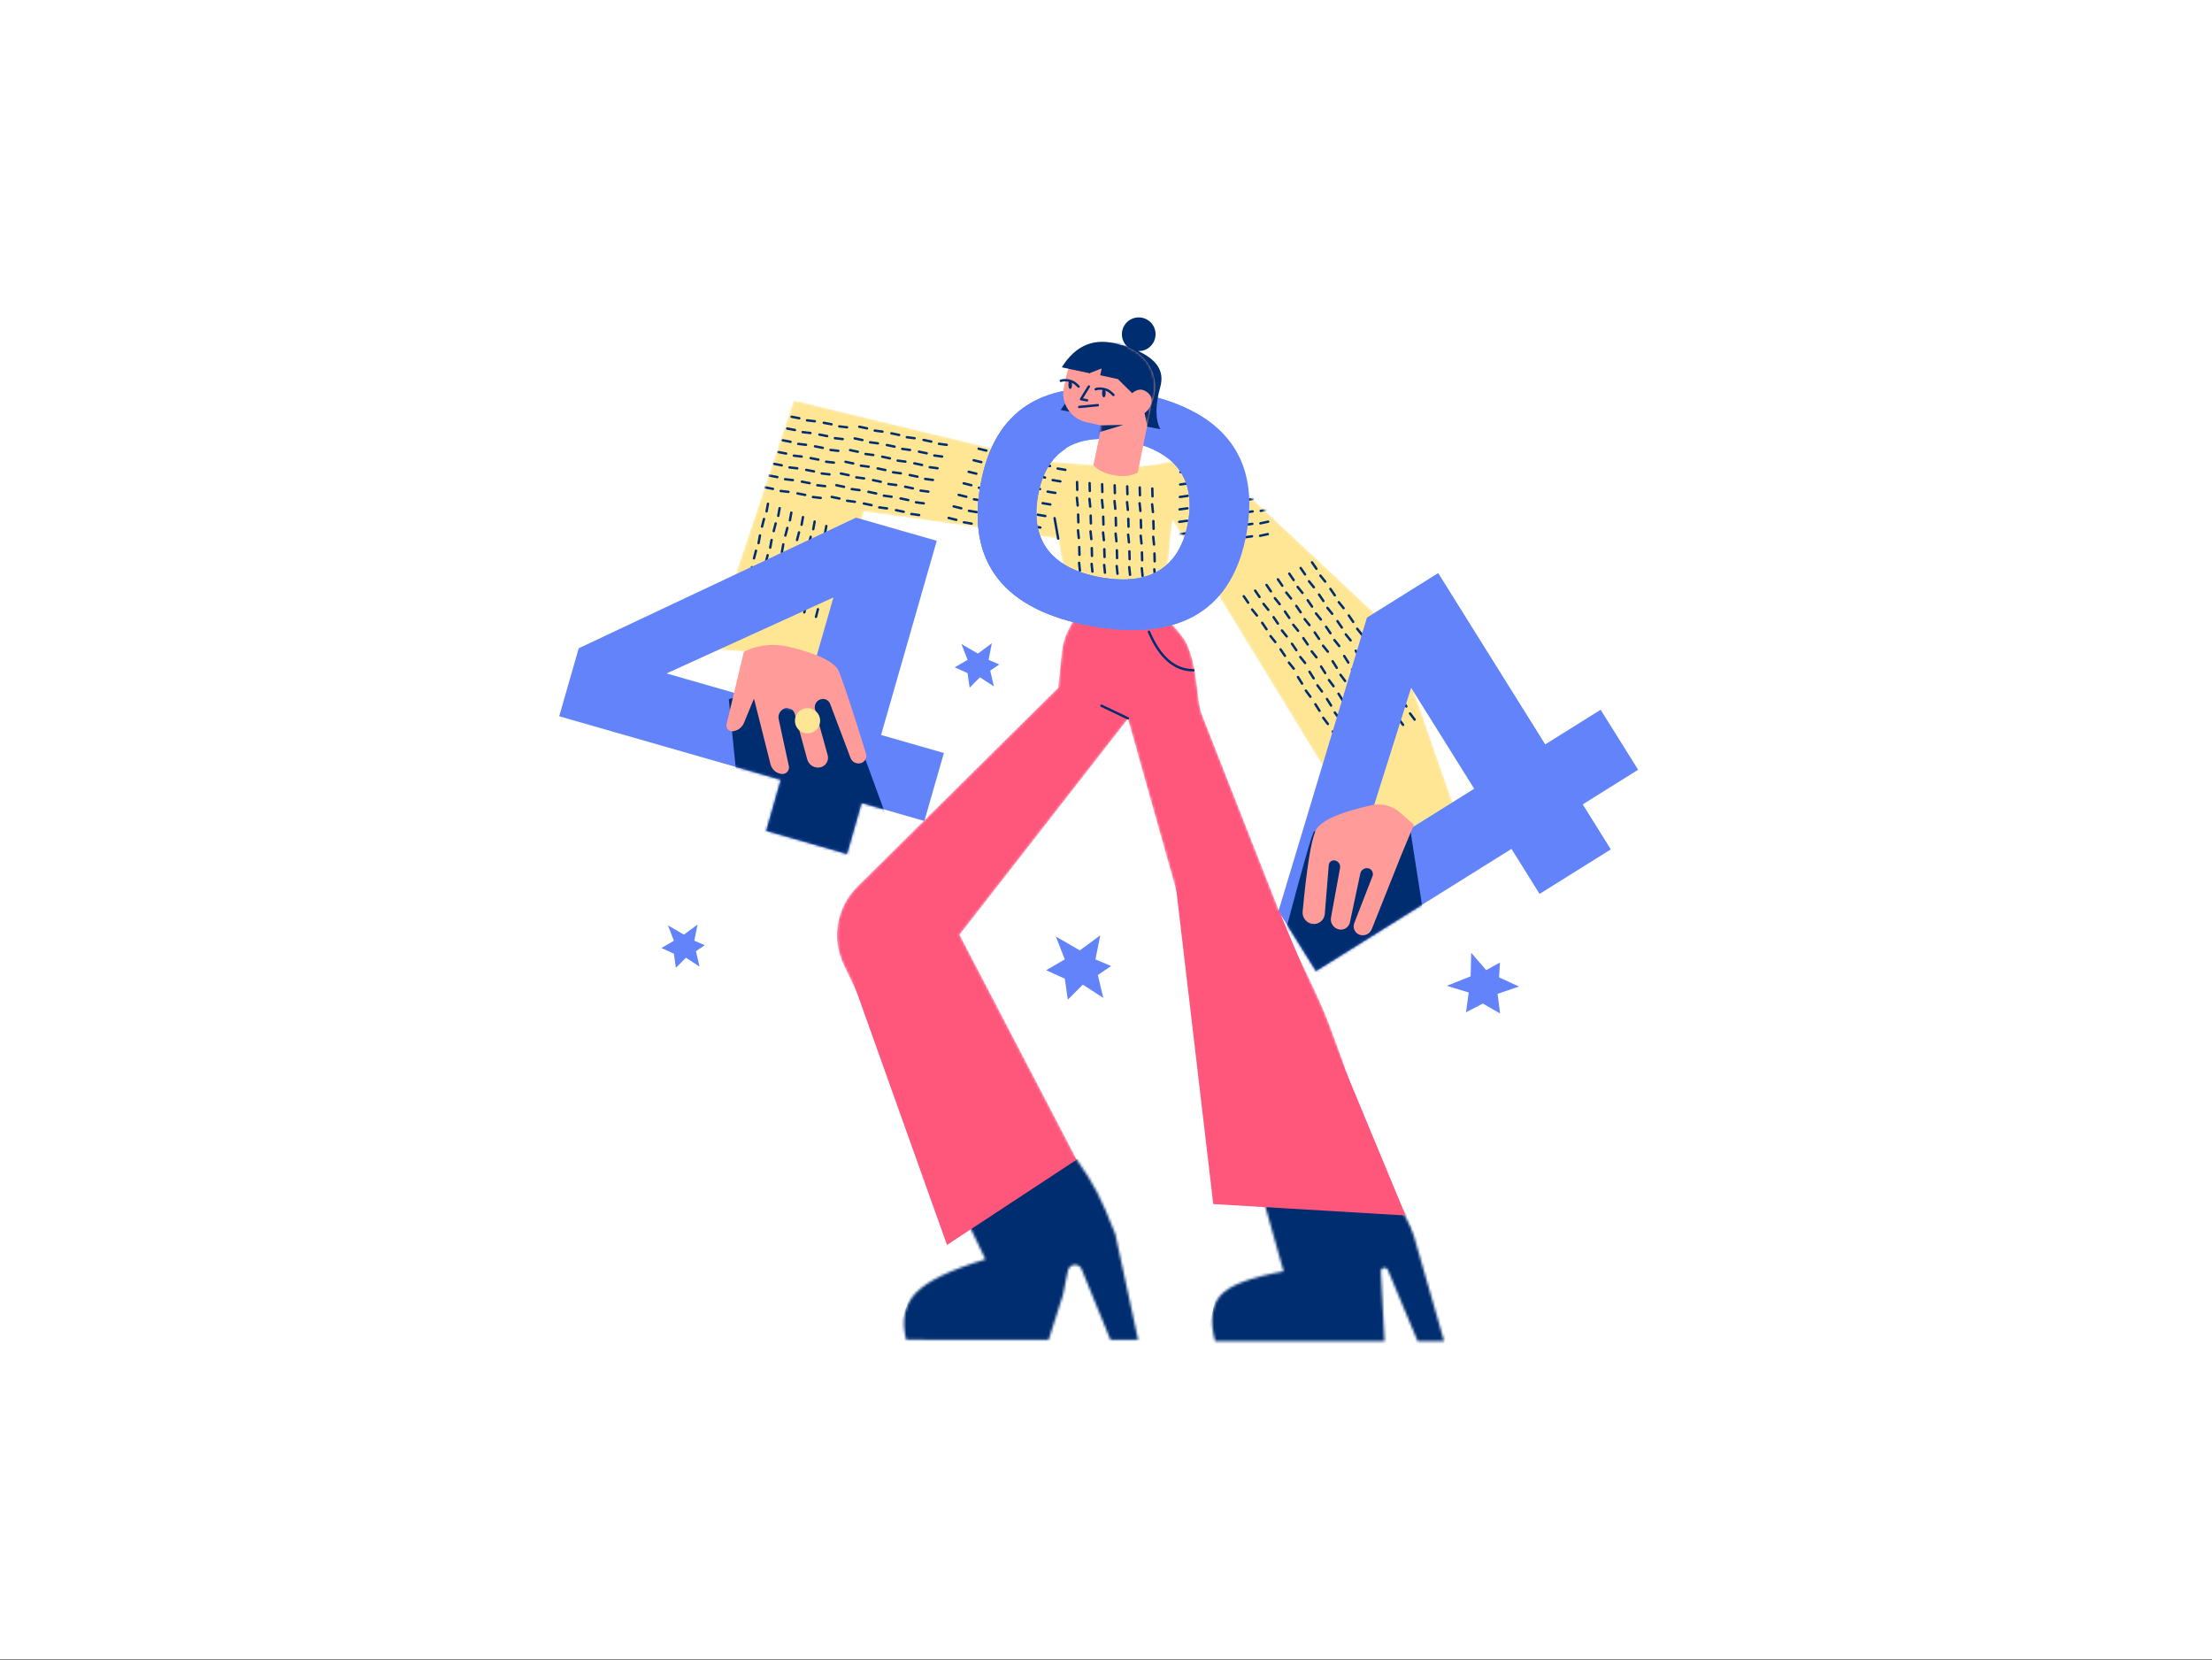 <svg width="870" height="653" viewBox="0 0 870 653" fill="none" xmlns="http://www.w3.org/2000/svg">
<rect x="0" y="0" width="870" height="653" fill="#808080" stroke="none"/>
<rect width="870" height="652.5" fill="white"/>
<mask id="mask0_103_4135" style="mask-type:alpha" maskUnits="userSpaceOnUse" x="329" y="241" width="239" height="287">
<path d="M423.524 241.379L420.366 247.42C418.86 250.301 417.919 253.442 417.591 256.676L416.195 270.457L337.184 348.663C329.009 356.754 326.87 369.142 331.859 379.507L387.589 495.285C374.043 499.319 364.981 503.65 360.402 508.288C355.823 512.926 354.483 519.125 356.383 526.889L412.413 526.965L418.086 509.234L420.011 499.702C420.322 498.165 421.818 497.172 423.354 497.484C424.285 497.668 425.06 498.311 425.419 499.191L436.763 526.965H447.638L438.654 485.356C435.854 478.212 433.49 472.775 431.562 469.044C429.634 465.314 426.96 461.001 423.539 456.106L377.423 367.623L443.619 282.751L504.851 500.014C491.82 502.335 483.545 505.484 480.028 509.47C476.505 513.456 475.796 519.447 477.9 527.438H544.568L543.112 500.042C543.07 499.262 543.67 498.595 544.45 498.553C545.051 498.52 545.604 498.869 545.836 499.423L557.571 527.438H567.973C561.874 505.99 557.93 492.278 556.153 486.302C553.349 476.897 542.677 462.661 544.568 469.044C544.568 469.044 536.805 440.035 522.582 402.376C517.977 390.188 509.991 375.817 504.917 362.903C496.075 340.418 485.356 313.147 472.755 281.089C470.485 275.313 471.397 264.779 467.26 254.257C466.082 251.259 462.772 247.124 457.331 241.851L423.524 241.379Z" fill="white"/>
</mask>
<g mask="url(#mask0_103_4135)">
<path d="M423.524 241.379L420.366 247.42C418.86 250.301 417.919 253.442 417.591 256.676L416.195 270.457L337.184 348.663C329.009 356.754 326.87 369.142 331.859 379.507L387.589 495.285C374.043 499.319 364.981 503.65 360.402 508.288C355.823 512.926 354.483 519.125 356.383 526.889L412.413 526.965L418.086 509.234L420.011 499.702C420.322 498.165 421.818 497.172 423.354 497.484C424.285 497.668 425.06 498.311 425.419 499.191L436.763 526.965H447.638L438.654 485.356C435.854 478.212 433.49 472.775 431.562 469.044C429.634 465.314 426.96 461.001 423.539 456.106L377.423 367.623L443.619 282.751L504.851 500.014C491.82 502.335 483.545 505.484 480.028 509.47C476.505 513.456 475.796 519.447 477.9 527.438H544.568L543.112 500.042C543.07 499.262 543.67 498.595 544.45 498.553C545.051 498.52 545.604 498.869 545.836 499.423L557.571 527.438H567.973C561.874 505.99 557.93 492.278 556.153 486.302C553.349 476.897 542.677 462.661 544.568 469.044C544.568 469.044 536.805 440.035 522.582 402.376C517.977 390.188 509.991 375.817 504.917 362.903C496.075 340.418 485.356 313.147 472.755 281.089C470.485 275.313 471.397 264.779 467.26 254.257C466.082 251.259 462.772 247.124 457.331 241.851L423.524 241.379Z" fill="#FF567B"/>
<path fill-rule="evenodd" clip-rule="evenodd" d="M372.459 468.808L433.69 453.441L461.587 530.747H350.473L372.459 468.808Z" fill="#002D6F"/>
<path fill-rule="evenodd" clip-rule="evenodd" d="M488.775 462.661L549.296 468.335L581.685 543.986H470.57L488.775 462.661Z" fill="#002D6F"/>
</g>
<mask id="mask1_103_4135" style="mask-type:alpha" maskUnits="userSpaceOnUse" x="279" y="157" width="296" height="178">
<path d="M410.993 181.33L312.173 157.452L279.548 255.327L323.521 258.164L339.833 201.188L416.195 211.827L421.396 241.406H457.33L461.113 204.498L533.929 323.65L567.973 334.053L574.119 323.65L547.641 247.762L473.644 178.493C459.451 182.143 449.206 183.806 442.909 183.484C427.149 182.678 416.51 181.96 410.993 181.33Z" fill="white"/>
</mask>
<g mask="url(#mask1_103_4135)">
<path d="M410.993 181.33L312.173 157.452L279.548 255.327L323.521 258.164L339.833 201.188L416.195 211.827L421.396 241.406H457.33L461.113 204.498L533.929 323.65L567.973 334.053L574.119 323.65L547.641 247.762L473.644 178.493C459.451 182.143 449.206 183.806 442.909 183.484C427.149 182.678 416.51 181.96 410.993 181.33Z" fill="#FFE694"/>
<path d="M463.631 215.492C463.37 215.528 463.135 215.35 463.104 215.093C463.075 214.837 463.261 214.6 463.522 214.564L466.627 214.137C466.888 214.101 467.124 214.28 467.154 214.536C467.184 214.793 466.997 215.03 466.736 215.066L463.631 215.492ZM463.75 210.597C463.489 210.632 463.253 210.453 463.223 210.197C463.193 209.94 463.38 209.704 463.641 209.668L466.746 209.241C467.007 209.205 467.242 209.384 467.273 209.641C467.303 209.897 467.116 210.134 466.855 210.17L463.75 210.597ZM476.509 213.651C476.249 213.687 476.013 213.508 475.985 213.252C475.951 212.995 476.141 212.758 476.401 212.722L479.507 212.296C479.767 212.26 480.004 212.438 480.032 212.695C480.065 212.951 479.876 213.189 479.616 213.224L476.509 213.651ZM476.628 208.755C476.368 208.791 476.131 208.612 476.103 208.356C476.074 208.099 476.259 207.862 476.519 207.826L479.625 207.399C479.885 207.364 480.122 207.543 480.15 207.799C480.183 208.056 479.994 208.293 479.734 208.329L476.628 208.755ZM469.94 214.857C469.682 214.913 469.433 214.752 469.383 214.499C469.333 214.246 469.502 213.996 469.76 213.941L472.802 213.29C473.058 213.235 473.308 213.395 473.36 213.648C473.408 213.901 473.242 214.151 472.982 214.206L469.94 214.857ZM470.059 209.962C469.801 210.017 469.552 209.856 469.502 209.603C469.452 209.35 469.621 209.1 469.878 209.045L472.921 208.394C473.181 208.338 473.427 208.499 473.479 208.752C473.526 209.005 473.36 209.255 473.1 209.31L470.059 209.962ZM482.817 213.016C482.562 213.071 482.311 212.911 482.264 212.658C482.212 212.405 482.382 212.155 482.637 212.1L485.682 211.448C485.938 211.393 486.188 211.554 486.24 211.807C486.287 212.06 486.117 212.31 485.862 212.365L482.817 213.016ZM482.94 208.12C482.68 208.175 482.429 208.015 482.382 207.762C482.33 207.509 482.5 207.259 482.755 207.204L485.8 206.553C486.056 206.497 486.306 206.658 486.358 206.911C486.406 207.164 486.24 207.414 485.98 207.469L482.94 208.12ZM489.389 211.81C489.129 211.845 488.893 211.667 488.864 211.41C488.831 211.154 489.02 210.916 489.28 210.881L492.387 210.454C492.647 210.418 492.883 210.597 492.912 210.853C492.94 211.11 492.756 211.347 492.496 211.383L489.389 211.81ZM489.507 206.913C489.247 206.949 489.011 206.771 488.983 206.514C488.949 206.258 489.139 206.021 489.399 205.985L492.505 205.558C492.765 205.522 493.002 205.701 493.03 205.958C493.063 206.214 492.874 206.451 492.614 206.487L489.507 206.913ZM495.697 211.175C495.441 211.23 495.191 211.07 495.143 210.816C495.091 210.563 495.262 210.313 495.517 210.258L498.562 209.607C498.817 209.552 499.068 209.712 499.115 209.965C499.167 210.218 498.997 210.468 498.742 210.523L495.697 211.175ZM495.815 206.278C495.56 206.334 495.309 206.173 495.262 205.92C495.21 205.667 495.38 205.417 495.635 205.362L498.68 204.711C498.936 204.656 499.186 204.816 499.238 205.069C499.285 205.322 499.115 205.572 498.86 205.627L495.815 206.278ZM463.868 205.701C463.608 205.737 463.372 205.557 463.342 205.301C463.312 205.044 463.499 204.807 463.76 204.771L466.865 204.345C467.126 204.309 467.361 204.488 467.391 204.745C467.422 205.001 467.234 205.238 466.974 205.274L463.868 205.701ZM476.746 203.859C476.486 203.895 476.249 203.716 476.221 203.459C476.193 203.203 476.377 202.966 476.637 202.93L479.744 202.503C480.004 202.468 480.24 202.647 480.268 202.903C480.301 203.16 480.112 203.397 479.852 203.432L476.746 203.859ZM470.177 205.066C469.92 205.12 469.67 204.96 469.621 204.707C469.571 204.454 469.739 204.204 469.997 204.149L473.039 203.498C473.299 203.443 473.545 203.603 473.597 203.856C473.644 204.109 473.479 204.359 473.219 204.414L470.177 205.066ZM483.058 203.224C482.798 203.279 482.547 203.119 482.5 202.866C482.448 202.613 482.618 202.363 482.878 202.308L485.919 201.657C486.179 201.601 486.425 201.761 486.477 202.015C486.524 202.268 486.358 202.518 486.098 202.573L483.058 203.224ZM489.626 202.018C489.366 202.054 489.129 201.874 489.101 201.618C489.072 201.361 489.257 201.125 489.517 201.089L492.623 200.662C492.883 200.626 493.12 200.805 493.148 201.062C493.181 201.318 492.992 201.555 492.732 201.591L489.626 202.018ZM495.938 201.383C495.678 201.438 495.427 201.277 495.38 201.024C495.328 200.771 495.498 200.521 495.753 200.466L498.798 199.815C499.054 199.76 499.304 199.92 499.356 200.173C499.404 200.426 499.238 200.676 498.978 200.731L495.938 201.383ZM463.988 200.804C463.727 200.84 463.491 200.662 463.461 200.405C463.431 200.149 463.618 199.911 463.878 199.876L466.983 199.449C467.244 199.413 467.48 199.592 467.51 199.848C467.54 200.105 467.353 200.342 467.093 200.378L463.988 200.804ZM476.869 198.963C476.604 198.999 476.372 198.82 476.339 198.564C476.311 198.307 476.495 198.07 476.755 198.034L479.862 197.608C480.122 197.572 480.358 197.75 480.391 198.007C480.42 198.264 480.231 198.5 479.97 198.536L476.869 198.963ZM470.296 200.169C470.038 200.225 469.789 200.065 469.739 199.811C469.69 199.558 469.858 199.308 470.116 199.253L473.157 198.602C473.417 198.547 473.663 198.707 473.715 198.96C473.767 199.213 473.597 199.463 473.337 199.518L470.296 200.169ZM483.176 198.328C482.916 198.383 482.67 198.223 482.618 197.97C482.571 197.717 482.737 197.467 482.997 197.411L486.037 196.76C486.297 196.705 486.543 196.866 486.595 197.119C486.642 197.372 486.477 197.621 486.216 197.677L483.176 198.328ZM489.744 197.122C489.484 197.158 489.247 196.978 489.219 196.722C489.191 196.465 489.375 196.228 489.635 196.193L492.741 195.766C493.002 195.73 493.238 195.909 493.266 196.166C493.299 196.422 493.11 196.659 492.85 196.695L489.744 197.122ZM496.056 196.487C495.796 196.542 495.545 196.381 495.498 196.128C495.446 195.875 495.616 195.626 495.876 195.57L498.917 194.919C499.177 194.864 499.423 195.024 499.475 195.277C499.522 195.53 499.356 195.78 499.096 195.836L496.056 196.487ZM464.106 195.908C463.845 195.944 463.61 195.766 463.579 195.509C463.549 195.253 463.736 195.016 463.997 194.98L467.103 194.553C467.363 194.517 467.599 194.696 467.629 194.953C467.659 195.209 467.472 195.446 467.211 195.482L464.106 195.908ZM476.987 194.067C476.722 194.103 476.49 193.924 476.457 193.668C476.429 193.411 476.613 193.174 476.878 193.138L479.98 192.712C480.24 192.676 480.476 192.854 480.509 193.111C480.538 193.367 480.353 193.605 480.089 193.64L476.987 194.067ZM470.415 195.273C470.157 195.329 469.908 195.168 469.858 194.915C469.808 194.662 469.977 194.412 470.234 194.357L473.275 193.706C473.535 193.651 473.786 193.811 473.833 194.064C473.885 194.317 473.715 194.567 473.46 194.622L470.415 195.273ZM483.294 193.432C483.034 193.487 482.789 193.327 482.737 193.074C482.689 192.821 482.855 192.571 483.115 192.516L486.155 191.864C486.415 191.809 486.661 191.97 486.713 192.223C486.765 192.476 486.595 192.726 486.335 192.781L483.294 193.432ZM489.867 192.226C489.602 192.261 489.366 192.083 489.337 191.826C489.309 191.57 489.493 191.333 489.753 191.297L492.86 190.87C493.12 190.834 493.356 191.013 493.389 191.269C493.418 191.526 493.228 191.763 492.968 191.799L489.867 192.226ZM496.174 191.591C495.914 191.646 495.668 191.486 495.616 191.232C495.569 190.979 495.734 190.73 495.995 190.674L499.035 190.023C499.295 189.968 499.541 190.128 499.593 190.382C499.64 190.634 499.475 190.884 499.215 190.939L496.174 191.591ZM464.225 191.013C463.964 191.048 463.728 190.869 463.698 190.613C463.668 190.356 463.855 190.12 464.116 190.084L467.221 189.657C467.482 189.621 467.718 189.8 467.748 190.057C467.778 190.313 467.591 190.55 467.33 190.586L464.225 191.013ZM477.105 189.171C476.845 189.207 476.609 189.028 476.576 188.772C476.547 188.515 476.736 188.278 476.996 188.242L480.098 187.815C480.363 187.78 480.595 187.959 480.628 188.215C480.656 188.472 480.472 188.709 480.207 188.745L477.105 189.171ZM470.534 190.378C470.276 190.433 470.026 190.272 469.977 190.019C469.927 189.766 470.096 189.516 470.354 189.461L473.398 188.81C473.654 188.755 473.904 188.915 473.951 189.168C474.003 189.421 473.833 189.671 473.578 189.726L470.534 190.378ZM483.413 188.536C483.157 188.591 482.907 188.431 482.855 188.178C482.807 187.925 482.973 187.675 483.233 187.62L486.273 186.969C486.533 186.913 486.784 187.074 486.831 187.327C486.883 187.58 486.713 187.83 486.453 187.885L483.413 188.536ZM489.985 187.33C489.72 187.365 489.488 187.187 489.455 186.93C489.427 186.674 489.611 186.437 489.876 186.401L492.978 185.974C493.238 185.938 493.474 186.117 493.507 186.374C493.536 186.63 493.351 186.867 493.087 186.903L489.985 187.33ZM496.292 186.695C496.032 186.75 495.786 186.589 495.734 186.336C495.687 186.084 495.853 185.833 496.113 185.778L499.153 185.127C499.413 185.072 499.659 185.232 499.711 185.485C499.763 185.738 499.593 185.988 499.333 186.043L496.292 186.695ZM477.223 184.275C476.963 184.311 476.727 184.132 476.699 183.875C476.665 183.619 476.855 183.382 477.115 183.346L480.221 182.919C480.481 182.884 480.718 183.063 480.746 183.319C480.774 183.576 480.59 183.813 480.33 183.848L477.223 184.275ZM470.652 185.482C470.395 185.537 470.146 185.376 470.095 185.123C470.046 184.87 470.215 184.621 470.472 184.565L473.516 183.914C473.772 183.859 474.022 184.019 474.07 184.272C474.122 184.525 473.951 184.775 473.696 184.831L470.652 185.482ZM483.531 183.64C483.276 183.695 483.025 183.535 482.973 183.282C482.926 183.029 483.096 182.779 483.351 182.724L486.391 182.073C486.651 182.017 486.902 182.178 486.949 182.431C487.001 182.684 486.831 182.934 486.576 182.989L483.531 183.64ZM465.896 185.903L464.344 186.117C463.714 186.203 463.605 185.274 464.235 185.188L465.787 184.974L467.34 184.761C467.97 184.674 468.078 185.604 467.449 185.69L465.896 185.903ZM491.545 181.291C492.174 181.205 492.283 182.134 491.654 182.221L490.103 182.434C489.474 182.52 489.366 181.591 489.994 181.505L491.545 181.291L493.096 181.078C493.73 180.992 493.838 181.921 493.205 182.007L491.654 182.221C491.025 182.307 490.916 181.378 491.545 181.291ZM496.411 181.799C496.155 181.854 495.905 181.693 495.853 181.44C495.805 181.187 495.971 180.937 496.231 180.882L499.271 180.231C499.531 180.176 499.782 180.336 499.829 180.589C499.881 180.842 499.711 181.092 499.451 181.147L496.411 181.799ZM423.139 189.594C423.132 189.335 423.339 189.115 423.601 189.102C423.864 189.088 424.082 189.287 424.089 189.546L424.176 192.626C424.183 192.884 423.976 193.105 423.714 193.118C423.451 193.131 423.233 192.932 423.225 192.674L423.139 189.594ZM428.071 190.021C428.064 189.762 428.27 189.541 428.533 189.528C428.795 189.515 429.014 189.714 429.021 189.973L429.107 193.053C429.114 193.311 428.908 193.531 428.645 193.545C428.383 193.558 428.164 193.359 428.157 193.101L428.071 190.021ZM423.569 202.373C423.562 202.114 423.769 201.894 424.031 201.88C424.294 201.867 424.512 202.066 424.519 202.325L424.606 205.405C424.613 205.663 424.406 205.884 424.144 205.897C423.881 205.911 423.663 205.711 423.655 205.453L423.569 202.373ZM428.501 202.8C428.494 202.541 428.701 202.32 428.963 202.307C429.225 202.294 429.444 202.492 429.451 202.751L429.537 205.831C429.545 206.09 429.338 206.311 429.075 206.324C428.813 206.337 428.595 206.138 428.587 205.88L428.501 202.8ZM423.08 195.837C423.053 195.58 423.243 195.345 423.504 195.312C423.765 195.279 423.999 195.461 424.026 195.717L424.346 198.75C424.373 199.007 424.183 199.242 423.922 199.275C423.661 199.308 423.428 199.126 423.4 198.869L423.08 195.837ZM428.012 196.263C427.985 196.007 428.174 195.772 428.435 195.739C428.697 195.706 428.93 195.888 428.957 196.144L429.277 199.177C429.304 199.434 429.115 199.669 428.854 199.701C428.593 199.734 428.359 199.553 428.332 199.296L428.012 196.263ZM423.51 208.616C423.483 208.359 423.673 208.124 423.934 208.091C424.195 208.058 424.429 208.24 424.456 208.496L424.776 211.529C424.803 211.786 424.613 212.021 424.352 212.053C424.091 212.087 423.858 211.905 423.83 211.648L423.51 208.616ZM428.442 209.043C428.415 208.786 428.605 208.551 428.866 208.518C429.127 208.485 429.361 208.667 429.388 208.923L429.708 211.956C429.735 212.213 429.545 212.447 429.284 212.48C429.023 212.514 428.789 212.332 428.762 212.075L428.442 209.043ZM424 215.152C423.993 214.893 424.199 214.672 424.462 214.659C424.724 214.646 424.942 214.845 424.95 215.104L425.036 218.184C425.043 218.442 424.837 218.663 424.574 218.676C424.312 218.689 424.093 218.491 424.086 218.232L424 215.152ZM428.931 215.578C428.924 215.32 429.131 215.099 429.393 215.086C429.656 215.073 429.874 215.272 429.882 215.53L429.968 218.61C429.975 218.869 429.768 219.09 429.506 219.103C429.243 219.116 429.025 218.917 429.017 218.658L428.931 215.578ZM423.941 221.395C423.914 221.138 424.103 220.903 424.364 220.87C424.626 220.837 424.859 221.019 424.886 221.275L425.206 224.308C425.233 224.565 425.044 224.8 424.783 224.833C424.522 224.866 424.288 224.684 424.261 224.427L423.941 221.395ZM428.872 221.822C428.845 221.564 429.035 221.33 429.296 221.297C429.557 221.264 429.791 221.445 429.818 221.702L430.138 224.735C430.165 224.991 429.975 225.226 429.714 225.26C429.453 225.292 429.22 225.111 429.192 224.854L428.872 221.822ZM433.002 190.447C432.995 190.189 433.202 189.968 433.464 189.955C433.727 189.942 433.945 190.14 433.953 190.399L434.039 193.479C434.046 193.738 433.839 193.958 433.577 193.972C433.314 193.985 433.096 193.786 433.088 193.527L433.002 190.447ZM433.433 203.226C433.425 202.968 433.632 202.747 433.895 202.734C434.157 202.72 434.375 202.919 434.383 203.178L434.469 206.258C434.476 206.517 434.269 206.737 434.007 206.751C433.745 206.764 433.526 206.565 433.519 206.306L433.433 203.226ZM432.943 196.69C432.916 196.433 433.106 196.199 433.367 196.166C433.628 196.132 433.862 196.314 433.889 196.571L434.209 199.604C434.236 199.86 434.046 200.095 433.785 200.128C433.524 200.161 433.291 199.979 433.263 199.723L432.943 196.69ZM433.373 209.469C433.347 209.212 433.536 208.977 433.797 208.945C434.059 208.912 434.292 209.093 434.319 209.35L434.639 212.383C434.666 212.639 434.477 212.874 434.216 212.907C433.955 212.94 433.721 212.758 433.694 212.502L433.373 209.469ZM433.863 216.005C433.856 215.747 434.062 215.526 434.325 215.513C434.587 215.499 434.806 215.699 434.813 215.957L434.899 219.037C434.906 219.296 434.7 219.516 434.437 219.529C434.175 219.543 433.956 219.344 433.949 219.085L433.863 216.005ZM433.804 222.248C433.777 221.991 433.966 221.756 434.227 221.724C434.489 221.691 434.722 221.872 434.749 222.129L435.069 225.162C435.096 225.418 434.907 225.653 434.646 225.686C434.385 225.719 434.151 225.538 434.124 225.281L433.804 222.248ZM437.934 190.874C437.927 190.616 438.133 190.395 438.396 190.382C438.658 190.368 438.877 190.567 438.884 190.826L438.97 193.906C438.977 194.165 438.771 194.385 438.508 194.398C438.246 194.412 438.027 194.213 438.02 193.954L437.934 190.874ZM438.364 203.653C438.357 203.395 438.564 203.174 438.826 203.161C439.088 203.147 439.307 203.346 439.315 203.605L439.401 206.685C439.408 206.944 439.201 207.164 438.939 207.177C438.676 207.19 438.458 206.992 438.451 206.733L438.364 203.653ZM437.875 197.117C437.848 196.86 438.037 196.625 438.298 196.593C438.56 196.559 438.793 196.741 438.82 196.998L439.141 200.03C439.167 200.287 438.978 200.522 438.717 200.555C438.456 200.588 438.222 200.406 438.195 200.15L437.875 197.117ZM438.305 209.896C438.278 209.639 438.468 209.404 438.729 209.371C438.99 209.339 439.224 209.52 439.251 209.777L439.571 212.809C439.598 213.066 439.408 213.301 439.147 213.334C438.886 213.367 438.653 213.185 438.625 212.928L438.305 209.896ZM438.794 216.432C438.787 216.174 438.994 215.953 439.256 215.94C439.519 215.926 439.737 216.125 439.745 216.384L439.831 219.464C439.838 219.722 439.631 219.943 439.369 219.956C439.106 219.97 438.888 219.771 438.881 219.512L438.794 216.432ZM438.736 222.675C438.708 222.418 438.898 222.183 439.159 222.15C439.42 222.118 439.654 222.299 439.681 222.556L440.001 225.588C440.028 225.845 439.838 226.08 439.577 226.113C439.316 226.146 439.083 225.965 439.055 225.707L438.736 222.675ZM442.865 191.301C442.858 191.043 443.065 190.822 443.327 190.808C443.59 190.795 443.808 190.994 443.816 191.252L443.902 194.332C443.909 194.591 443.702 194.812 443.44 194.825C443.177 194.838 442.959 194.64 442.952 194.381L442.865 191.301ZM443.296 204.08C443.289 203.821 443.495 203.601 443.758 203.588C444.02 203.574 444.239 203.773 444.246 204.032L444.332 207.112C444.34 207.37 444.133 207.591 443.87 207.604C443.608 207.617 443.389 207.418 443.382 207.16L443.296 204.08ZM442.807 197.544C442.779 197.287 442.969 197.052 443.23 197.019C443.491 196.986 443.725 197.168 443.752 197.425L444.072 200.457C444.099 200.714 443.909 200.949 443.648 200.982C443.387 201.015 443.154 200.833 443.126 200.576L442.807 197.544ZM443.237 210.323C443.21 210.066 443.399 209.831 443.661 209.798C443.922 209.765 444.155 209.947 444.182 210.204L444.502 213.236C444.53 213.493 444.34 213.728 444.079 213.761C443.818 213.793 443.584 213.612 443.557 213.355L443.237 210.323ZM443.726 216.859C443.719 216.6 443.926 216.38 444.188 216.367C444.45 216.353 444.669 216.552 444.676 216.811L444.762 219.891C444.77 220.149 444.563 220.37 444.3 220.383C444.038 220.397 443.82 220.197 443.813 219.939L443.726 216.859ZM443.667 223.102C443.64 222.845 443.83 222.61 444.091 222.577C444.352 222.544 444.586 222.726 444.613 222.983L444.933 226.015C444.96 226.272 444.77 226.507 444.509 226.54C444.248 226.573 444.014 226.391 443.987 226.134L443.667 223.102ZM447.797 191.728C447.79 191.469 447.997 191.249 448.259 191.235C448.521 191.222 448.74 191.421 448.747 191.679L448.833 194.759C448.841 195.018 448.634 195.238 448.372 195.252C448.109 195.265 447.891 195.066 447.884 194.808L447.797 191.728ZM448.227 204.507C448.22 204.248 448.427 204.028 448.689 204.014C448.952 204.001 449.171 204.2 449.178 204.458L449.264 207.538C449.271 207.797 449.064 208.017 448.802 208.031C448.539 208.044 448.321 207.845 448.314 207.587L448.227 204.507ZM447.738 197.971C447.711 197.714 447.901 197.479 448.162 197.446C448.423 197.413 448.657 197.594 448.684 197.851L449.004 200.884C449.031 201.141 448.841 201.376 448.58 201.409C448.319 201.441 448.085 201.26 448.058 201.003L447.738 197.971ZM448.169 210.749C448.141 210.493 448.331 210.258 448.592 210.225C448.853 210.192 449.087 210.374 449.114 210.63L449.434 213.663C449.461 213.92 449.271 214.155 449.01 214.187C448.749 214.22 448.516 214.039 448.489 213.782L448.169 210.749ZM448.658 217.286C448.65 217.027 448.857 216.807 449.12 216.793C449.382 216.78 449.601 216.979 449.608 217.238L449.694 220.318C449.702 220.576 449.494 220.797 449.232 220.81C448.97 220.823 448.751 220.624 448.744 220.366L448.658 217.286ZM448.599 223.529C448.571 223.272 448.761 223.037 449.023 223.004C449.284 222.971 449.517 223.153 449.544 223.409L449.864 226.442C449.892 226.699 449.702 226.934 449.441 226.966C449.18 227 448.946 226.818 448.919 226.561L448.599 223.529ZM453.159 204.934C453.152 204.675 453.358 204.454 453.621 204.441C453.883 204.428 454.102 204.626 454.109 204.885L454.195 207.965C454.203 208.224 453.996 208.444 453.733 208.458C453.471 208.471 453.252 208.272 453.245 208.014L453.159 204.934ZM452.67 198.397C452.643 198.141 452.832 197.906 453.094 197.872C453.355 197.84 453.588 198.021 453.615 198.278L453.935 201.31C453.963 201.568 453.773 201.803 453.512 201.835C453.251 201.868 453.017 201.687 452.99 201.43L452.67 198.397ZM453.1 211.176C453.073 210.92 453.262 210.685 453.524 210.652C453.785 210.619 454.018 210.8 454.045 211.057L454.366 214.089C454.393 214.347 454.203 214.581 453.942 214.614C453.681 214.647 453.447 214.466 453.42 214.209L453.1 211.176ZM452.772 193.695L452.729 192.155C452.711 191.53 453.661 191.482 453.679 192.106L453.722 193.646L453.765 195.186C453.783 195.811 452.833 195.859 452.815 195.235L452.772 193.695ZM454.583 219.204C454.6 219.829 453.65 219.877 453.633 219.252L453.589 217.712C453.572 217.088 454.522 217.04 454.54 217.664L454.583 219.204L454.626 220.744C454.643 221.369 453.693 221.417 453.676 220.792L453.633 219.252C453.615 218.628 454.565 218.58 454.583 219.204ZM453.53 223.955C453.503 223.698 453.693 223.464 453.954 223.431C454.215 223.398 454.449 223.579 454.476 223.836L454.796 226.869C454.823 227.125 454.634 227.36 454.372 227.393C454.111 227.426 453.878 227.244 453.851 226.988L453.53 223.955ZM488.789 234.76C488.647 234.548 488.704 234.256 488.921 234.107C489.143 233.959 489.436 234.011 489.583 234.223L491.309 236.751C491.455 236.963 491.399 237.255 491.176 237.404C490.959 237.552 490.666 237.5 490.519 237.288L488.789 234.76ZM493.262 232.537C493.12 232.325 493.176 232.033 493.399 231.884C493.616 231.736 493.909 231.788 494.056 232L495.787 234.528C495.928 234.74 495.872 235.032 495.649 235.181C495.432 235.329 495.139 235.277 494.992 235.065L493.262 232.537ZM496.028 245.21C495.881 244.998 495.938 244.705 496.16 244.557C496.378 244.409 496.671 244.461 496.817 244.673L498.548 247.201C498.69 247.413 498.633 247.706 498.415 247.854C498.193 248.002 497.9 247.95 497.753 247.738L496.028 245.21ZM500.501 242.988C500.354 242.775 500.415 242.483 500.633 242.335C500.85 242.186 501.148 242.238 501.29 242.45L503.021 244.978C503.167 245.19 503.106 245.483 502.888 245.631C502.671 245.779 502.373 245.728 502.226 245.515L500.501 242.988ZM492.094 240.006C491.933 239.806 491.971 239.51 492.174 239.346C492.382 239.182 492.68 239.212 492.841 239.412L494.746 241.778C494.907 241.978 494.874 242.274 494.666 242.438C494.458 242.602 494.16 242.572 493.999 242.372L492.094 240.006ZM496.567 237.783C496.406 237.583 496.444 237.287 496.652 237.123C496.855 236.96 497.158 236.989 497.318 237.189L499.224 239.555C499.385 239.755 499.347 240.051 499.139 240.215C498.931 240.379 498.633 240.349 498.472 240.149L496.567 237.783ZM499.328 250.456C499.167 250.255 499.205 249.96 499.413 249.796C499.616 249.632 499.919 249.662 500.08 249.862L501.985 252.228C502.146 252.428 502.108 252.724 501.9 252.888C501.692 253.052 501.394 253.022 501.233 252.822L499.328 250.456ZM503.801 248.234C503.64 248.033 503.678 247.738 503.886 247.574C504.094 247.41 504.392 247.439 504.553 247.639L506.458 250.005C506.619 250.205 506.581 250.501 506.373 250.665C506.17 250.829 505.867 250.8 505.706 250.599L503.801 248.234ZM503.262 255.66C503.115 255.448 503.177 255.156 503.394 255.007C503.612 254.859 503.91 254.911 504.052 255.123L505.782 257.651C505.929 257.863 505.867 258.155 505.65 258.304C505.432 258.452 505.134 258.4 504.992 258.188L503.262 255.66ZM507.735 253.438C507.588 253.225 507.65 252.933 507.867 252.785C508.089 252.636 508.383 252.688 508.529 252.9L510.255 255.428C510.402 255.64 510.34 255.933 510.123 256.081C509.905 256.23 509.612 256.178 509.465 255.965L507.735 253.438ZM506.567 260.906C506.401 260.706 506.439 260.41 506.647 260.246C506.855 260.082 507.153 260.112 507.314 260.312L509.219 262.678C509.38 262.879 509.342 263.174 509.134 263.338C508.931 263.502 508.628 263.472 508.468 263.272L506.567 260.906ZM511.04 258.684C510.879 258.483 510.912 258.188 511.12 258.024C511.328 257.859 511.626 257.889 511.787 258.09L513.692 260.455C513.853 260.656 513.815 260.951 513.612 261.115C513.404 261.279 513.106 261.25 512.945 261.049L511.04 258.684ZM497.739 230.315C497.593 230.103 497.654 229.81 497.872 229.662C498.089 229.514 498.387 229.565 498.529 229.777L500.259 232.305C500.406 232.517 500.345 232.81 500.127 232.958C499.905 233.107 499.612 233.055 499.465 232.843L497.739 230.315ZM504.974 240.765C504.827 240.553 504.888 240.26 505.106 240.112C505.323 239.963 505.621 240.015 505.768 240.228L507.494 242.756C507.64 242.968 507.579 243.26 507.361 243.408C507.144 243.557 506.846 243.505 506.704 243.293L504.974 240.765ZM501.04 235.561C500.879 235.36 500.917 235.065 501.125 234.901C501.333 234.737 501.631 234.766 501.791 234.967L503.697 237.332C503.858 237.533 503.82 237.828 503.612 237.992C503.404 238.156 503.106 238.127 502.945 237.927L501.04 235.561ZM508.279 246.011C508.118 245.81 508.151 245.515 508.359 245.351C508.567 245.187 508.865 245.216 509.026 245.417L510.931 247.783C511.092 247.983 511.054 248.279 510.851 248.442C510.643 248.606 510.345 248.577 510.184 248.376L508.279 246.011ZM512.208 251.215C512.066 251.003 512.123 250.71 512.345 250.562C512.562 250.413 512.856 250.465 513.002 250.678L514.733 253.205C514.874 253.418 514.818 253.71 514.595 253.858C514.378 254.007 514.085 253.955 513.938 253.743L512.208 251.215ZM515.513 256.461C515.352 256.26 515.39 255.965 515.598 255.801C515.801 255.637 516.099 255.666 516.265 255.867L518.165 258.233C518.331 258.433 518.293 258.729 518.085 258.893C517.877 259.057 517.579 259.027 517.418 258.827L515.513 256.461ZM502.212 228.092C502.066 227.88 502.127 227.587 502.345 227.439C502.562 227.291 502.86 227.342 503.002 227.555L504.732 230.082C504.879 230.295 504.817 230.587 504.6 230.736C504.382 230.884 504.085 230.832 503.943 230.62L502.212 228.092ZM509.446 238.542C509.305 238.33 509.361 238.038 509.579 237.889C509.801 237.741 510.094 237.793 510.241 238.005L511.967 240.533C512.113 240.745 512.056 241.037 511.834 241.186C511.617 241.334 511.324 241.282 511.177 241.07L509.446 238.542ZM505.517 233.338C505.352 233.138 505.39 232.842 505.598 232.678C505.806 232.514 506.104 232.543 506.264 232.744L508.17 235.11C508.331 235.31 508.293 235.605 508.085 235.77C507.881 235.934 507.584 235.904 507.418 235.704L505.517 233.338ZM512.751 243.788C512.591 243.588 512.629 243.292 512.832 243.128C513.04 242.964 513.338 242.994 513.499 243.194L515.404 245.56C515.565 245.76 515.532 246.056 515.324 246.22C515.116 246.384 514.818 246.354 514.657 246.154L512.751 243.788ZM516.685 248.992C516.539 248.78 516.6 248.488 516.818 248.339C517.035 248.191 517.328 248.243 517.475 248.455L519.206 250.983C519.347 251.195 519.291 251.487 519.073 251.636C518.851 251.784 518.558 251.733 518.411 251.52L516.685 248.992ZM519.986 254.238C519.825 254.038 519.863 253.742 520.071 253.579C520.279 253.414 520.577 253.444 520.738 253.644L522.643 256.01C522.804 256.21 522.766 256.506 522.558 256.67C522.35 256.834 522.052 256.805 521.891 256.604L519.986 254.238ZM506.685 225.869C506.539 225.657 506.6 225.365 506.818 225.217C507.04 225.068 507.333 225.12 507.48 225.332L509.205 227.86C509.352 228.072 509.29 228.365 509.073 228.513C508.855 228.661 508.562 228.609 508.416 228.397L506.685 225.869ZM513.924 236.319C513.778 236.107 513.834 235.815 514.056 235.666C514.274 235.518 514.567 235.57 514.714 235.782L516.444 238.31C516.586 238.522 516.529 238.815 516.312 238.963C516.09 239.111 515.796 239.059 515.65 238.847L513.924 236.319ZM509.99 231.115C509.829 230.915 509.867 230.619 510.071 230.455C510.279 230.291 510.577 230.321 510.737 230.521L512.643 232.887C512.803 233.088 512.77 233.383 512.562 233.547C512.354 233.711 512.056 233.682 511.896 233.481L509.99 231.115ZM517.224 241.565C517.064 241.365 517.101 241.069 517.31 240.905C517.513 240.741 517.815 240.771 517.976 240.972L519.882 243.337C520.042 243.538 520.005 243.833 519.797 243.997C519.589 244.161 519.291 244.131 519.13 243.931L517.224 241.565ZM521.158 246.77C521.012 246.558 521.073 246.265 521.291 246.117C521.508 245.968 521.806 246.02 521.948 246.232L523.679 248.76C523.825 248.972 523.764 249.265 523.546 249.413C523.329 249.561 523.031 249.51 522.889 249.298L521.158 246.77ZM524.459 252.015C524.298 251.815 524.336 251.52 524.544 251.356C524.752 251.192 525.05 251.221 525.21 251.421L527.116 253.787C527.277 253.987 527.239 254.283 527.031 254.447C526.828 254.611 526.525 254.582 526.364 254.381L524.459 252.015ZM511.158 223.647C511.016 223.434 511.073 223.142 511.295 222.994C511.513 222.845 511.806 222.897 511.952 223.11L513.683 225.637C513.825 225.85 513.768 226.142 513.546 226.29C513.328 226.439 513.035 226.387 512.889 226.174L511.158 223.647ZM518.397 234.097C518.25 233.884 518.312 233.592 518.529 233.444C518.747 233.296 519.045 233.347 519.187 233.56L520.917 236.087C521.064 236.3 521.002 236.592 520.785 236.74C520.567 236.889 520.269 236.837 520.123 236.625L518.397 234.097ZM514.463 228.893C514.302 228.692 514.34 228.397 514.548 228.233C514.752 228.069 515.054 228.098 515.215 228.298L517.116 230.664C517.281 230.865 517.243 231.16 517.035 231.324C516.827 231.489 516.529 231.459 516.369 231.258L514.463 228.893ZM521.697 239.343C521.537 239.142 521.574 238.847 521.782 238.683C521.991 238.519 522.288 238.548 522.449 238.749L524.355 241.114C524.515 241.315 524.478 241.61 524.27 241.774C524.066 241.938 523.764 241.909 523.603 241.709L521.697 239.343ZM525.631 244.547C525.485 244.335 525.546 244.043 525.764 243.894C525.986 243.746 526.279 243.797 526.426 244.009L528.151 246.538C528.298 246.749 528.237 247.042 528.019 247.191C527.802 247.339 527.504 247.287 527.362 247.075L525.631 244.547ZM528.936 249.793C528.776 249.593 528.809 249.297 529.017 249.133C529.225 248.969 529.523 248.998 529.683 249.199L531.589 251.565C531.75 251.765 531.712 252.06 531.508 252.224C531.3 252.388 531.003 252.359 530.842 252.159L528.936 249.793ZM522.87 231.874C522.723 231.662 522.785 231.369 523.002 231.221C523.22 231.073 523.518 231.124 523.664 231.337L525.39 233.864C525.537 234.077 525.475 234.369 525.258 234.517C525.04 234.666 524.742 234.614 524.601 234.402L522.87 231.874ZM518.936 226.67C518.775 226.469 518.813 226.174 519.021 226.01C519.229 225.846 519.527 225.876 519.688 226.076L521.593 228.442C521.754 228.642 521.716 228.938 521.508 229.102C521.3 229.266 521.002 229.236 520.842 229.036L518.936 226.67ZM526.175 237.12C526.014 236.919 526.047 236.624 526.255 236.46C526.463 236.296 526.761 236.326 526.922 236.526L528.828 238.892C528.988 239.092 528.951 239.388 528.747 239.552C528.539 239.716 528.241 239.686 528.076 239.486L526.175 237.12ZM516.501 222.688L515.636 221.424C515.286 220.911 516.075 220.374 516.425 220.887L517.291 222.151L518.156 223.415C518.506 223.927 517.711 224.464 517.362 223.952L516.501 222.688ZM531.764 243.051C532.114 243.564 531.319 244.101 530.969 243.588L530.104 242.324C529.754 241.812 530.549 241.275 530.899 241.787L531.764 243.051L532.629 244.315C532.979 244.827 532.185 245.365 531.835 244.852L530.969 243.588C530.62 243.076 531.414 242.538 531.764 243.051ZM533.409 247.57C533.249 247.37 533.286 247.074 533.49 246.91C533.698 246.746 533.996 246.775 534.161 246.976L536.062 249.342C536.223 249.542 536.189 249.838 535.981 250.002C535.773 250.166 535.476 250.136 535.315 249.936L533.409 247.57ZM510.09 266.514C509.952 266.297 510.019 266.006 510.246 265.865C510.468 265.724 510.761 265.786 510.898 266.004L512.534 268.592C512.671 268.809 512.6 269.099 512.378 269.24C512.156 269.381 511.863 269.319 511.725 269.102L510.09 266.514ZM514.633 264.445C514.496 264.227 514.567 263.937 514.789 263.796C515.012 263.655 515.305 263.717 515.442 263.935L517.083 266.523C517.22 266.74 517.149 267.03 516.927 267.171C516.7 267.312 516.406 267.25 516.269 267.033L514.633 264.445ZM516.945 277.216C516.804 276.999 516.875 276.708 517.101 276.567C517.324 276.426 517.617 276.488 517.754 276.705L519.39 279.294C519.527 279.511 519.456 279.801 519.234 279.942C519.012 280.083 518.719 280.021 518.581 279.804L516.945 277.216ZM521.489 275.146C521.352 274.929 521.423 274.639 521.645 274.498C521.868 274.357 522.161 274.419 522.298 274.636L523.939 277.225C524.076 277.442 524.005 277.732 523.783 277.873C523.556 278.014 523.262 277.952 523.125 277.735L521.489 275.146ZM513.201 271.875C513.045 271.669 513.092 271.375 513.305 271.218C513.517 271.061 513.815 271.1 513.971 271.307L515.787 273.738C515.943 273.945 515.896 274.239 515.683 274.396C515.47 274.553 515.172 274.513 515.016 274.307L513.201 271.875ZM517.745 269.806C517.593 269.6 517.641 269.306 517.853 269.149C518.066 268.992 518.364 269.031 518.515 269.238L520.336 271.669C520.487 271.875 520.44 272.17 520.227 272.327C520.014 272.484 519.721 272.444 519.565 272.238L517.745 269.806ZM520.057 282.576C519.901 282.37 519.948 282.076 520.161 281.919C520.373 281.762 520.671 281.802 520.827 282.008L522.643 284.44C522.799 284.646 522.752 284.941 522.539 285.098C522.326 285.254 522.028 285.214 521.872 285.009L520.057 282.576ZM524.601 280.507C524.449 280.302 524.496 280.007 524.709 279.85C524.922 279.693 525.22 279.733 525.371 279.939L527.192 282.371C527.343 282.577 527.296 282.871 527.083 283.028C526.87 283.185 526.577 283.145 526.421 282.94L524.601 280.507ZM523.797 287.917C523.66 287.7 523.731 287.41 523.953 287.269C524.18 287.128 524.473 287.19 524.61 287.407L526.246 289.995C526.383 290.213 526.312 290.503 526.09 290.644C525.868 290.785 525.575 290.723 525.437 290.505L523.797 287.917ZM528.345 285.848C528.208 285.631 528.279 285.341 528.501 285.2C528.724 285.059 529.017 285.121 529.154 285.338L530.79 287.926C530.932 288.144 530.861 288.434 530.634 288.575C530.412 288.716 530.118 288.654 529.981 288.436L528.345 285.848ZM526.913 293.278C526.757 293.072 526.804 292.778 527.017 292.621C527.229 292.464 527.527 292.504 527.683 292.71L529.499 295.142C529.655 295.348 529.608 295.642 529.395 295.799C529.182 295.956 528.884 295.916 528.728 295.71L526.913 293.278ZM531.456 291.209C531.305 291.003 531.352 290.709 531.565 290.552C531.778 290.395 532.076 290.435 532.227 290.641L534.048 293.073C534.199 293.279 534.152 293.573 533.939 293.73C533.726 293.887 533.428 293.847 533.277 293.641L531.456 291.209ZM519.182 262.376C519.045 262.158 519.111 261.868 519.338 261.727C519.56 261.586 519.853 261.648 519.99 261.866L521.626 264.454C521.764 264.671 521.693 264.961 521.47 265.102C521.248 265.243 520.955 265.181 520.818 264.964L519.182 262.376ZM526.038 273.077C525.896 272.86 525.967 272.57 526.194 272.429C526.416 272.288 526.709 272.35 526.846 272.567L528.482 275.155C528.62 275.372 528.549 275.663 528.326 275.804C528.104 275.945 527.811 275.883 527.674 275.666L526.038 273.077ZM522.293 267.737C522.137 267.531 522.184 267.237 522.397 267.08C522.61 266.923 522.908 266.962 523.064 267.168L524.879 269.6C525.035 269.806 524.988 270.1 524.775 270.257C524.563 270.414 524.265 270.375 524.113 270.169L522.293 267.737ZM529.149 278.438C528.993 278.233 529.04 277.938 529.253 277.781C529.466 277.624 529.764 277.664 529.92 277.87L531.735 280.302C531.891 280.508 531.844 280.802 531.631 280.959C531.419 281.116 531.121 281.076 530.965 280.871L529.149 278.438ZM532.889 283.779C532.752 283.562 532.823 283.271 533.045 283.131C533.272 282.99 533.565 283.052 533.702 283.269L535.338 285.857C535.475 286.074 535.405 286.365 535.182 286.506C534.96 286.647 534.667 286.585 534.53 286.367L532.889 283.779ZM536.005 289.14C535.849 288.934 535.896 288.64 536.109 288.483C536.322 288.326 536.62 288.366 536.776 288.572L538.591 291.004C538.747 291.21 538.7 291.504 538.487 291.661C538.275 291.818 537.977 291.778 537.821 291.572L536.005 289.14ZM523.726 260.307C523.589 260.089 523.66 259.799 523.882 259.658C524.104 259.517 524.397 259.579 524.534 259.797L526.175 262.384C526.312 262.602 526.241 262.892 526.019 263.033C525.792 263.174 525.499 263.112 525.362 262.895L523.726 260.307ZM530.582 271.008C530.445 270.791 530.516 270.501 530.738 270.36C530.96 270.219 531.253 270.281 531.39 270.498L533.031 273.086C533.168 273.303 533.097 273.594 532.875 273.735C532.648 273.875 532.355 273.814 532.218 273.597L530.582 271.008ZM526.837 265.668C526.686 265.462 526.733 265.167 526.946 265.01C527.158 264.854 527.456 264.893 527.608 265.099L529.428 267.531C529.579 267.737 529.532 268.031 529.319 268.188C529.107 268.345 528.813 268.306 528.657 268.099L526.837 265.668ZM533.693 276.369C533.542 276.164 533.589 275.869 533.802 275.712C534.014 275.555 534.312 275.595 534.464 275.801L536.284 278.233C536.435 278.439 536.388 278.733 536.175 278.89C535.963 279.047 535.669 279.007 535.513 278.801L533.693 276.369ZM537.438 281.71C537.301 281.493 537.372 281.202 537.594 281.062C537.816 280.921 538.109 280.983 538.246 281.2L539.882 283.788C540.024 284.005 539.953 284.296 539.726 284.437C539.504 284.577 539.211 284.515 539.074 284.298L537.438 281.71ZM540.549 287.071C540.398 286.865 540.445 286.571 540.658 286.414C540.87 286.257 541.168 286.297 541.32 286.503L543.14 288.935C543.291 289.141 543.244 289.435 543.031 289.592C542.818 289.749 542.521 289.709 542.369 289.503L540.549 287.071ZM528.274 258.238C528.137 258.02 528.203 257.73 528.43 257.589C528.653 257.448 528.946 257.51 529.083 257.728L530.719 260.315C530.856 260.533 530.785 260.823 530.563 260.964C530.341 261.105 530.047 261.043 529.91 260.825L528.274 258.238ZM535.13 268.939C534.989 268.722 535.059 268.432 535.286 268.291C535.509 268.15 535.802 268.212 535.939 268.429L537.575 271.017C537.712 271.234 537.641 271.525 537.419 271.666C537.197 271.806 536.903 271.744 536.766 271.527L535.13 268.939ZM531.386 263.599C531.23 263.392 531.277 263.098 531.49 262.941C531.702 262.784 532 262.824 532.156 263.03L533.972 265.462C534.128 265.668 534.081 265.962 533.868 266.119C533.655 266.276 533.357 266.237 533.206 266.03L531.386 263.599ZM538.242 274.3C538.086 274.094 538.133 273.8 538.346 273.643C538.558 273.486 538.856 273.526 539.012 273.732L540.828 276.164C540.984 276.37 540.937 276.664 540.724 276.821C540.511 276.978 540.213 276.938 540.057 276.732L538.242 274.3ZM541.982 279.641C541.844 279.424 541.915 279.133 542.138 278.992C542.365 278.852 542.658 278.913 542.795 279.131L544.431 281.719C544.568 281.936 544.497 282.227 544.275 282.367C544.053 282.508 543.759 282.446 543.622 282.229L541.982 279.641ZM545.098 285.002C544.941 284.796 544.989 284.502 545.202 284.345C545.414 284.188 545.712 284.228 545.868 284.434L547.684 286.865C547.84 287.072 547.793 287.366 547.58 287.523C547.367 287.68 547.069 287.64 546.913 287.434L545.098 285.002ZM532.818 256.169C532.681 255.951 532.752 255.661 532.974 255.52C533.196 255.379 533.49 255.441 533.627 255.658L535.267 258.246C535.405 258.464 535.334 258.754 535.111 258.895C534.884 259.036 534.591 258.974 534.454 258.756L532.818 256.169ZM539.674 266.87C539.537 266.653 539.608 266.363 539.83 266.222C540.052 266.081 540.346 266.143 540.483 266.36L542.123 268.948C542.261 269.165 542.19 269.456 541.967 269.596C541.74 269.737 541.447 269.675 541.31 269.458L539.674 266.87ZM535.929 261.53C535.778 261.323 535.825 261.029 536.038 260.872C536.251 260.715 536.549 260.755 536.7 260.961L538.52 263.393C538.672 263.599 538.625 263.893 538.412 264.05C538.199 264.207 537.906 264.167 537.75 263.961L535.929 261.53ZM542.785 272.231C542.634 272.025 542.681 271.731 542.894 271.574C543.107 271.417 543.405 271.457 543.556 271.663L545.376 274.095C545.528 274.301 545.48 274.595 545.268 274.752C545.055 274.909 544.762 274.869 544.606 274.663L542.785 272.231ZM546.53 277.572C546.393 277.355 546.464 277.064 546.686 276.923C546.908 276.782 547.202 276.844 547.339 277.062L548.975 279.65C549.117 279.867 549.046 280.157 548.819 280.298C548.596 280.439 548.303 280.377 548.166 280.16L546.53 277.572ZM549.641 282.933C549.49 282.727 549.537 282.433 549.75 282.276C549.963 282.119 550.261 282.158 550.412 282.365L552.232 284.796C552.384 285.003 552.336 285.297 552.124 285.454C551.911 285.611 551.613 285.571 551.462 285.365L549.641 282.933ZM544.223 264.801C544.081 264.584 544.152 264.294 544.379 264.153C544.601 264.012 544.894 264.074 545.031 264.291L546.667 266.879C546.804 267.096 546.733 267.387 546.511 267.527C546.289 267.668 545.996 267.606 545.859 267.389L544.223 264.801ZM540.478 259.46C540.322 259.254 540.369 258.96 540.582 258.803C540.795 258.646 541.093 258.686 541.249 258.892L543.064 261.324C543.22 261.53 543.173 261.824 542.96 261.981C542.748 262.138 542.45 262.098 542.298 261.892L540.478 259.46ZM547.334 270.162C547.178 269.956 547.225 269.662 547.438 269.505C547.651 269.348 547.949 269.388 548.105 269.594L549.92 272.026C550.076 272.231 550.029 272.526 549.816 272.683C549.604 272.84 549.306 272.8 549.15 272.594L547.334 270.162ZM538.185 255.394L537.367 254.1C537.031 253.575 537.844 253.065 538.175 253.589L538.993 254.884L539.811 256.177C540.142 256.702 539.334 257.212 539.003 256.687L538.185 255.394ZM552.705 276.287C553.036 276.811 552.228 277.321 551.897 276.797L551.074 275.503C550.743 274.978 551.556 274.468 551.887 274.993L552.705 276.287L553.523 277.581C553.854 278.105 553.046 278.616 552.715 278.091L551.897 276.797C551.561 276.272 552.374 275.762 552.705 276.287ZM554.19 280.864C554.034 280.658 554.081 280.364 554.294 280.207C554.507 280.05 554.805 280.089 554.961 280.296L556.776 282.727C556.932 282.933 556.885 283.228 556.672 283.384C556.46 283.541 556.162 283.502 556.006 283.296L554.19 280.864ZM372.986 204.153C372.734 204.09 372.585 203.835 372.655 203.584C372.725 203.333 372.986 203.18 373.239 203.243L376.253 203.992C376.506 204.055 376.654 204.309 376.585 204.561C376.515 204.812 376.253 204.964 376 204.902L372.986 204.153ZM374.955 199.613C374.702 199.551 374.553 199.296 374.623 199.045C374.693 198.794 374.955 198.641 375.208 198.704L378.221 199.452C378.474 199.515 378.623 199.77 378.553 200.021C378.483 200.272 378.222 200.425 377.969 200.362L374.955 199.613ZM385.512 207.19C385.259 207.128 385.11 206.873 385.18 206.622C385.25 206.371 385.512 206.218 385.765 206.281L388.778 207.029C389.031 207.092 389.179 207.347 389.11 207.598C389.04 207.85 388.778 208.002 388.525 207.939L385.512 207.19ZM387.481 202.651C387.228 202.588 387.079 202.334 387.149 202.083C387.219 201.831 387.48 201.678 387.733 201.741L390.746 202.49C390.999 202.553 391.148 202.807 391.078 203.059C391.008 203.31 390.747 203.463 390.494 203.4L387.481 202.651ZM379.021 205.891C378.763 205.847 378.595 205.605 378.646 205.35C378.696 205.094 378.946 204.923 379.203 204.966L382.244 205.482C382.502 205.525 382.67 205.768 382.619 206.023C382.569 206.278 382.319 206.45 382.061 206.406L379.021 205.891ZM380.989 201.352C380.731 201.308 380.564 201.065 380.614 200.81C380.664 200.555 380.914 200.383 381.172 200.427L384.213 200.942C384.47 200.986 384.638 201.228 384.588 201.483C384.538 201.739 384.288 201.91 384.03 201.866L380.989 201.352ZM391.546 208.929C391.288 208.885 391.12 208.643 391.171 208.387C391.221 208.132 391.471 207.961 391.728 208.004L394.77 208.519C395.027 208.563 395.195 208.805 395.145 209.061C395.094 209.316 394.844 209.487 394.587 209.444L391.546 208.929ZM393.514 204.389C393.257 204.345 393.089 204.103 393.139 203.848C393.19 203.593 393.44 203.421 393.697 203.465L396.738 203.98C396.996 204.023 397.163 204.266 397.113 204.521C397.063 204.776 396.813 204.948 396.555 204.904L393.514 204.389ZM398.037 210.228C397.784 210.165 397.635 209.911 397.705 209.66C397.775 209.409 398.037 209.256 398.29 209.319L401.303 210.067C401.556 210.13 401.705 210.384 401.635 210.636C401.565 210.887 401.304 211.04 401.051 210.977L398.037 210.228ZM400.006 205.689C399.753 205.626 399.604 205.372 399.674 205.12C399.744 204.869 400.005 204.716 400.258 204.779L403.271 205.528C403.525 205.59 403.673 205.845 403.603 206.096C403.534 206.347 403.272 206.5 403.019 206.437L400.006 205.689ZM404.071 211.966C403.813 211.923 403.645 211.68 403.696 211.425C403.746 211.17 403.996 210.998 404.254 211.042L407.295 211.557C407.552 211.601 407.72 211.843 407.67 212.098C407.62 212.353 407.37 212.525 407.112 212.481L404.071 211.966ZM406.04 207.427C405.782 207.383 405.614 207.141 405.664 206.885C405.715 206.63 405.965 206.459 406.222 206.503L409.263 207.017C409.521 207.061 409.689 207.303 409.638 207.559C409.588 207.814 409.338 207.986 409.081 207.942L406.04 207.427ZM376.924 195.074C376.671 195.011 376.522 194.757 376.592 194.506C376.662 194.254 376.923 194.101 377.176 194.164L380.19 194.913C380.442 194.975 380.591 195.23 380.521 195.481C380.451 195.733 380.19 195.886 379.937 195.823L376.924 195.074ZM389.449 198.112C389.196 198.049 389.047 197.794 389.117 197.543C389.187 197.292 389.448 197.139 389.701 197.202L392.715 197.951C392.968 198.013 393.117 198.268 393.047 198.519C392.977 198.77 392.715 198.923 392.462 198.86L389.449 198.112ZM382.957 196.812C382.7 196.768 382.532 196.526 382.583 196.271C382.633 196.016 382.883 195.844 383.14 195.888L386.181 196.402C386.439 196.446 386.607 196.689 386.556 196.944C386.506 197.199 386.256 197.371 385.999 197.327L382.957 196.812ZM395.483 199.85C395.225 199.806 395.058 199.564 395.108 199.308C395.158 199.053 395.408 198.882 395.666 198.925L398.706 199.44C398.964 199.484 399.132 199.726 399.082 199.982C399.031 200.237 398.782 200.408 398.524 200.365L395.483 199.85ZM401.974 201.15C401.721 201.087 401.573 200.832 401.642 200.581C401.712 200.329 401.974 200.177 402.227 200.239L405.24 200.988C405.493 201.051 405.642 201.306 405.572 201.557C405.502 201.808 405.24 201.961 404.987 201.898L401.974 201.15ZM408.008 202.887C407.751 202.844 407.583 202.601 407.633 202.346C407.683 202.091 407.933 201.919 408.191 201.963L411.231 202.478C411.489 202.522 411.657 202.764 411.607 203.019C411.556 203.275 411.307 203.446 411.049 203.403L408.008 202.887ZM378.892 190.535C378.639 190.472 378.491 190.217 378.56 189.966C378.63 189.715 378.892 189.562 379.145 189.625L382.158 190.373C382.411 190.436 382.56 190.691 382.49 190.942C382.42 191.193 382.158 191.346 381.905 191.283L378.892 190.535ZM391.417 193.572C391.164 193.509 391.016 193.255 391.085 193.003C391.155 192.752 391.417 192.6 391.67 192.662L394.684 193.411C394.936 193.474 395.085 193.729 395.015 193.98C394.945 194.231 394.684 194.384 394.431 194.321L391.417 193.572ZM384.926 192.273C384.669 192.229 384.501 191.987 384.551 191.731C384.601 191.476 384.851 191.304 385.109 191.348L388.15 191.863C388.407 191.907 388.575 192.149 388.525 192.404C388.474 192.66 388.225 192.831 387.967 192.788L384.926 192.273ZM397.451 195.31C397.194 195.267 397.026 195.024 397.076 194.769C397.127 194.514 397.376 194.342 397.634 194.386L400.675 194.901C400.932 194.945 401.1 195.187 401.05 195.442C401 195.697 400.75 195.869 400.492 195.825L397.451 195.31ZM403.942 196.61C403.689 196.547 403.541 196.292 403.611 196.041C403.68 195.79 403.942 195.637 404.195 195.7L407.209 196.449C407.462 196.512 407.61 196.766 407.541 197.018C407.471 197.269 407.209 197.421 406.956 197.359L403.942 196.61ZM409.977 198.348C409.719 198.304 409.551 198.062 409.602 197.807C409.652 197.551 409.901 197.38 410.159 197.423L413.2 197.939C413.458 197.982 413.626 198.225 413.575 198.48C413.525 198.735 413.275 198.907 413.017 198.863L409.977 198.348ZM380.86 185.995C380.607 185.932 380.459 185.678 380.529 185.426C380.599 185.175 380.86 185.023 381.113 185.085L384.127 185.834C384.38 185.897 384.528 186.152 384.459 186.403C384.389 186.654 384.127 186.806 383.874 186.744L380.86 185.995ZM393.386 189.033C393.133 188.97 392.984 188.715 393.054 188.464C393.124 188.213 393.386 188.06 393.639 188.123L396.652 188.872C396.905 188.935 397.053 189.189 396.984 189.44C396.914 189.692 396.652 189.844 396.399 189.781L393.386 189.033ZM386.895 187.733C386.637 187.69 386.469 187.447 386.519 187.192C386.57 186.936 386.819 186.765 387.077 186.809L390.118 187.324C390.376 187.367 390.543 187.61 390.493 187.865C390.443 188.12 390.193 188.292 389.935 188.248L386.895 187.733ZM399.42 190.771C399.162 190.727 398.994 190.485 399.045 190.23C399.095 189.974 399.345 189.803 399.602 189.846L402.644 190.362C402.901 190.405 403.069 190.647 403.019 190.903C402.968 191.158 402.718 191.33 402.461 191.286L399.42 190.771ZM405.911 192.07C405.658 192.008 405.509 191.753 405.579 191.502C405.649 191.251 405.911 191.098 406.164 191.161L409.177 191.909C409.43 191.972 409.578 192.227 409.509 192.478C409.439 192.729 409.178 192.882 408.925 192.819L405.911 192.07ZM411.945 193.809C411.687 193.765 411.519 193.522 411.57 193.267C411.62 193.012 411.87 192.84 412.127 192.884L415.169 193.399C415.426 193.443 415.594 193.685 415.544 193.94C415.494 194.196 415.243 194.367 414.986 194.323L411.945 193.809ZM382.829 181.456C382.576 181.393 382.427 181.138 382.497 180.887C382.567 180.636 382.829 180.483 383.082 180.546L386.095 181.294C386.348 181.357 386.497 181.612 386.427 181.863C386.357 182.115 386.096 182.267 385.842 182.204L382.829 181.456ZM395.354 184.493C395.101 184.431 394.953 184.176 395.023 183.925C395.092 183.674 395.354 183.521 395.607 183.584L398.62 184.332C398.873 184.395 399.022 184.649 398.952 184.901C398.882 185.152 398.621 185.305 398.368 185.242L395.354 184.493ZM388.863 183.194C388.605 183.15 388.438 182.908 388.488 182.652C388.538 182.397 388.788 182.226 389.046 182.269L392.087 182.784C392.344 182.828 392.512 183.07 392.462 183.326C392.412 183.581 392.161 183.752 391.904 183.709L388.863 183.194ZM401.388 186.232C401.131 186.188 400.963 185.945 401.013 185.69C401.063 185.435 401.314 185.263 401.571 185.307L404.612 185.822C404.87 185.866 405.037 186.108 404.987 186.363C404.937 186.619 404.687 186.79 404.429 186.746L401.388 186.232ZM407.88 187.531C407.627 187.468 407.478 187.214 407.548 186.963C407.618 186.711 407.879 186.558 408.132 186.621L411.145 187.37C411.398 187.432 411.547 187.687 411.477 187.938C411.407 188.19 411.146 188.343 410.893 188.28L407.88 187.531ZM413.914 189.269C413.656 189.225 413.488 188.983 413.538 188.728C413.589 188.473 413.839 188.301 414.096 188.345L417.137 188.859C417.395 188.903 417.563 189.146 417.512 189.401C417.462 189.656 417.212 189.828 416.955 189.784L413.914 189.269ZM397.323 179.954C397.07 179.891 396.921 179.637 396.991 179.385C397.061 179.134 397.322 178.981 397.575 179.044L400.589 179.793C400.842 179.855 400.991 180.11 400.921 180.361C400.851 180.612 400.589 180.765 400.336 180.703L397.323 179.954ZM390.831 178.654C390.574 178.61 390.406 178.368 390.456 178.113C390.507 177.858 390.757 177.686 391.014 177.73L394.055 178.245C394.313 178.289 394.481 178.531 394.43 178.786C394.38 179.041 394.13 179.213 393.873 179.169L390.831 178.654ZM403.357 181.692C403.099 181.648 402.932 181.406 402.982 181.151C403.032 180.895 403.282 180.724 403.54 180.768L406.58 181.282C406.838 181.326 407.006 181.569 406.955 181.824C406.905 182.079 406.655 182.251 406.398 182.207L403.357 181.692ZM386.304 177.29L384.798 176.916C384.187 176.765 384.439 175.855 385.05 176.007L386.557 176.381L388.063 176.755C388.674 176.907 388.422 177.817 387.811 177.665L386.304 177.29ZM411.607 182.456C412.218 182.608 411.966 183.517 411.355 183.366L409.848 182.992C409.237 182.84 409.49 181.93 410.101 182.082L411.607 182.456L413.114 182.83C413.725 182.982 413.472 183.892 412.861 183.74L411.355 183.366C410.744 183.214 410.996 182.304 411.607 182.456ZM415.882 184.729C415.625 184.686 415.457 184.444 415.507 184.188C415.557 183.933 415.807 183.761 416.065 183.805L419.105 184.32C419.363 184.364 419.531 184.606 419.481 184.861C419.43 185.117 419.181 185.288 418.923 185.245L415.882 184.729ZM327.007 195.88C326.752 195.827 326.594 195.577 326.655 195.324C326.716 195.071 326.972 194.909 327.228 194.963L330.268 195.607C330.523 195.661 330.681 195.91 330.62 196.164C330.559 196.417 330.303 196.578 330.047 196.524L327.007 195.88ZM328.815 191.28C328.56 191.225 328.402 190.977 328.463 190.723C328.524 190.47 328.781 190.309 329.036 190.363L332.076 191.006C332.331 191.06 332.489 191.31 332.428 191.563C332.367 191.816 332.111 191.978 331.856 191.923L328.815 191.28ZM339.642 198.482C339.387 198.429 339.23 198.179 339.291 197.926C339.352 197.672 339.608 197.511 339.863 197.565L342.903 198.209C343.159 198.263 343.317 198.512 343.256 198.765C343.195 199.019 342.938 199.18 342.683 199.126L339.642 198.482ZM341.451 193.882C341.196 193.827 341.038 193.578 341.099 193.325C341.16 193.072 341.416 192.91 341.671 192.965L344.712 193.608C344.967 193.662 345.125 193.911 345.064 194.165C345.003 194.418 344.746 194.579 344.491 194.525L341.451 193.882ZM333.104 197.408C332.844 197.373 332.668 197.137 332.709 196.88C332.751 196.624 332.994 196.444 333.254 196.479L336.314 196.888C336.573 196.923 336.75 197.159 336.708 197.416C336.667 197.672 336.423 197.853 336.164 197.818L333.104 197.408ZM334.912 192.808C334.653 192.773 334.476 192.537 334.518 192.28C334.559 192.023 334.803 191.843 335.062 191.878L338.122 192.287C338.381 192.322 338.558 192.558 338.517 192.815C338.475 193.072 338.231 193.252 337.972 193.217L334.912 192.808ZM345.739 200.01C345.48 199.975 345.303 199.739 345.345 199.482C345.386 199.226 345.63 199.046 345.889 199.081L348.949 199.49C349.209 199.525 349.385 199.761 349.344 200.018C349.302 200.274 349.059 200.454 348.799 200.42L345.739 200.01ZM347.548 195.409C347.288 195.375 347.112 195.139 347.153 194.882C347.195 194.625 347.438 194.445 347.698 194.48L350.758 194.889C351.017 194.924 351.193 195.16 351.152 195.417C351.11 195.674 350.867 195.854 350.608 195.819L347.548 195.409ZM352.278 201.084C352.023 201.03 351.865 200.781 351.926 200.528C351.987 200.274 352.243 200.113 352.498 200.167L355.539 200.811C355.795 200.865 355.952 201.114 355.891 201.367C355.83 201.621 355.574 201.782 355.318 201.728L352.278 201.084ZM354.086 196.483C353.831 196.429 353.673 196.18 353.734 195.927C353.795 195.674 354.052 195.512 354.307 195.567L357.347 196.21C357.603 196.264 357.761 196.513 357.7 196.767C357.639 197.02 357.382 197.181 357.127 197.127L354.086 196.483ZM358.375 202.612C358.116 202.577 357.939 202.341 357.98 202.084C358.022 201.828 358.266 201.648 358.525 201.683L361.585 202.092C361.844 202.127 362.02 202.363 361.979 202.62C361.937 202.876 361.694 203.056 361.435 203.022L358.375 202.612ZM360.183 198.011C359.924 197.977 359.747 197.74 359.789 197.484C359.83 197.227 360.074 197.047 360.333 197.082L363.393 197.491C363.652 197.526 363.829 197.762 363.787 198.019C363.746 198.275 363.503 198.455 363.243 198.421L360.183 198.011ZM330.624 186.679C330.368 186.625 330.211 186.376 330.271 186.123C330.332 185.869 330.589 185.708 330.844 185.762L333.885 186.406C334.14 186.459 334.297 186.709 334.236 186.962C334.176 187.215 333.919 187.377 333.664 187.323L330.624 186.679ZM343.259 189.281C343.004 189.227 342.846 188.978 342.907 188.724C342.968 188.471 343.224 188.31 343.48 188.364L346.52 189.007C346.775 189.061 346.933 189.311 346.872 189.564C346.811 189.817 346.555 189.979 346.3 189.925L343.259 189.281ZM336.721 188.207C336.461 188.172 336.285 187.936 336.326 187.679C336.368 187.423 336.611 187.242 336.871 187.277L339.93 187.687C340.189 187.721 340.366 187.958 340.325 188.215C340.283 188.471 340.04 188.651 339.78 188.616L336.721 188.207ZM349.356 190.808C349.097 190.774 348.92 190.538 348.962 190.281C349.003 190.025 349.247 189.844 349.506 189.879L352.566 190.289C352.825 190.323 353.002 190.56 352.96 190.817C352.919 191.073 352.675 191.253 352.416 191.218L349.356 190.808ZM355.895 191.883C355.639 191.829 355.482 191.58 355.543 191.326C355.604 191.073 355.86 190.912 356.115 190.965L359.156 191.609C359.411 191.663 359.569 191.913 359.508 192.166C359.447 192.419 359.19 192.581 358.935 192.527L355.895 191.883ZM361.991 193.41C361.732 193.376 361.556 193.14 361.597 192.883C361.639 192.626 361.882 192.446 362.141 192.481L365.201 192.891C365.461 192.925 365.637 193.162 365.596 193.418C365.554 193.675 365.311 193.855 365.052 193.82L361.991 193.41ZM332.432 182.078C332.176 182.024 332.019 181.775 332.08 181.522C332.141 181.269 332.397 181.107 332.653 181.161L335.693 181.805C335.948 181.859 336.106 182.108 336.045 182.361C335.984 182.615 335.728 182.776 335.472 182.722L332.432 182.078ZM345.068 184.68C344.812 184.626 344.655 184.377 344.715 184.124C344.776 183.871 345.033 183.709 345.288 183.763L348.329 184.407C348.584 184.461 348.741 184.71 348.68 184.963C348.62 185.216 348.363 185.378 348.108 185.324L345.068 184.68ZM338.529 183.606C338.27 183.571 338.093 183.335 338.134 183.078C338.176 182.822 338.42 182.642 338.679 182.677L341.738 183.086C341.998 183.121 342.174 183.357 342.133 183.614C342.092 183.87 341.848 184.05 341.588 184.016L338.529 183.606ZM351.165 186.208C350.905 186.173 350.729 185.937 350.77 185.68C350.811 185.423 351.055 185.244 351.314 185.278L354.374 185.688C354.633 185.723 354.81 185.959 354.769 186.215C354.727 186.472 354.483 186.652 354.224 186.617L351.165 186.208ZM357.703 187.282C357.448 187.228 357.29 186.979 357.351 186.726C357.412 186.472 357.668 186.311 357.924 186.365L360.964 187.009C361.219 187.063 361.377 187.312 361.316 187.565C361.255 187.818 360.999 187.98 360.744 187.926L357.703 187.282ZM363.8 188.81C363.541 188.775 363.364 188.539 363.406 188.282C363.447 188.025 363.691 187.846 363.95 187.88L367.009 188.29C367.269 188.325 367.445 188.561 367.404 188.817C367.363 189.074 367.119 189.254 366.86 189.219L363.8 188.81ZM334.24 177.478C333.985 177.424 333.828 177.175 333.888 176.921C333.949 176.668 334.205 176.506 334.461 176.56L337.501 177.204C337.757 177.258 337.914 177.507 337.853 177.761C337.793 178.014 337.536 178.176 337.281 178.122L334.24 177.478ZM346.876 180.08C346.62 180.026 346.463 179.776 346.524 179.523C346.585 179.27 346.841 179.108 347.096 179.162L350.137 179.806C350.392 179.86 350.55 180.109 350.489 180.362C350.428 180.616 350.172 180.777 349.916 180.723L346.876 180.08ZM340.337 179.005C340.078 178.971 339.901 178.734 339.943 178.478C339.984 178.221 340.228 178.041 340.487 178.076L343.547 178.486C343.806 178.52 343.983 178.757 343.941 179.013C343.9 179.27 343.656 179.45 343.397 179.415L340.337 179.005ZM352.973 181.607C352.714 181.572 352.537 181.336 352.578 181.08C352.619 180.823 352.863 180.643 353.123 180.678L356.182 181.087C356.442 181.122 356.618 181.358 356.577 181.615C356.535 181.872 356.292 182.052 356.032 182.017L352.973 181.607ZM359.511 182.682C359.256 182.627 359.098 182.378 359.159 182.125C359.22 181.872 359.476 181.71 359.732 181.764L362.772 182.408C363.028 182.462 363.185 182.711 363.124 182.964C363.063 183.218 362.807 183.379 362.552 183.325L359.511 182.682ZM365.608 184.209C365.349 184.174 365.173 183.938 365.214 183.682C365.255 183.425 365.499 183.245 365.758 183.28L368.818 183.689C369.077 183.724 369.254 183.96 369.212 184.217C369.171 184.474 368.927 184.653 368.668 184.619L365.608 184.209ZM336.048 172.877C335.793 172.823 335.636 172.574 335.697 172.32C335.758 172.067 336.014 171.906 336.269 171.96L339.309 172.604C339.565 172.658 339.723 172.907 339.662 173.16C339.601 173.413 339.344 173.575 339.089 173.521L336.048 172.877ZM348.684 175.479C348.429 175.425 348.271 175.176 348.332 174.922C348.393 174.669 348.649 174.508 348.905 174.562L351.945 175.205C352.201 175.26 352.358 175.509 352.297 175.762C352.236 176.015 351.98 176.177 351.724 176.122L348.684 175.479ZM342.145 174.405C341.886 174.37 341.71 174.134 341.751 173.877C341.792 173.62 342.036 173.441 342.295 173.475L345.355 173.885C345.615 173.92 345.791 174.156 345.75 174.412C345.708 174.669 345.465 174.849 345.205 174.814L342.145 174.405ZM354.781 177.007C354.522 176.972 354.345 176.736 354.386 176.479C354.428 176.222 354.672 176.043 354.931 176.077L357.991 176.487C358.25 176.522 358.426 176.757 358.385 177.014C358.344 177.271 358.1 177.451 357.841 177.416L354.781 177.007ZM361.319 178.081C361.064 178.027 360.907 177.777 360.968 177.524C361.029 177.271 361.285 177.109 361.54 177.164L364.581 177.807C364.836 177.861 364.994 178.11 364.933 178.364C364.872 178.617 364.616 178.778 364.36 178.724L361.319 178.081ZM367.417 179.608C367.157 179.574 366.981 179.337 367.022 179.081C367.063 178.824 367.307 178.644 367.566 178.679L370.626 179.089C370.885 179.123 371.062 179.359 371.02 179.616C370.979 179.873 370.735 180.053 370.476 180.018L367.417 179.608ZM350.492 170.878C350.237 170.824 350.079 170.575 350.14 170.322C350.201 170.068 350.458 169.907 350.713 169.961L353.753 170.605C354.009 170.659 354.167 170.908 354.106 171.161C354.045 171.415 353.788 171.576 353.533 171.522L350.492 170.878ZM343.954 169.804C343.694 169.769 343.518 169.533 343.559 169.276C343.601 169.02 343.844 168.84 344.103 168.875L347.164 169.284C347.423 169.319 347.6 169.555 347.558 169.812C347.516 170.068 347.273 170.248 347.014 170.214L343.954 169.804ZM356.589 172.406C356.33 172.371 356.153 172.135 356.195 171.878C356.236 171.622 356.48 171.442 356.739 171.477L359.799 171.886C360.058 171.92 360.235 172.157 360.193 172.414C360.152 172.67 359.909 172.85 359.649 172.816L356.589 172.406ZM339.377 168.598L337.857 168.276C337.24 168.146 337.461 167.229 338.077 167.359L339.598 167.681L341.118 168.003C341.735 168.133 341.514 169.05 340.897 168.92L339.377 168.598ZM364.869 172.885C365.485 173.015 365.265 173.932 364.648 173.802L363.128 173.48C362.511 173.349 362.732 172.432 363.348 172.563L364.869 172.885L366.389 173.207C367.005 173.337 366.785 174.254 366.168 174.124L364.648 173.802C364.032 173.671 364.252 172.754 364.869 172.885ZM369.225 175.008C368.966 174.973 368.789 174.737 368.83 174.48C368.872 174.224 369.115 174.043 369.375 174.078L372.435 174.488C372.694 174.522 372.87 174.759 372.829 175.016C372.787 175.272 372.544 175.452 372.285 175.418L369.225 175.008ZM288.173 189.751C287.917 189.701 287.754 189.455 287.811 189.201C287.867 188.946 288.121 188.781 288.377 188.83L291.43 189.421C291.686 189.471 291.849 189.717 291.792 189.972C291.736 190.225 291.482 190.391 291.225 190.342L288.173 189.751ZM289.9 185.122C289.644 185.072 289.482 184.826 289.538 184.571C289.595 184.318 289.849 184.152 290.105 184.201L293.157 184.792C293.414 184.842 293.576 185.088 293.519 185.342C293.463 185.597 293.209 185.762 292.953 185.713L289.9 185.122ZM300.858 192.134C300.602 192.084 300.439 191.838 300.496 191.583C300.552 191.33 300.806 191.164 301.062 191.213L304.115 191.804C304.371 191.854 304.533 192.1 304.477 192.354C304.421 192.609 304.167 192.774 303.91 192.724L300.858 192.134ZM302.585 187.504C302.329 187.455 302.167 187.208 302.223 186.954C302.28 186.7 302.533 186.534 302.79 186.584L305.842 187.175C306.099 187.224 306.261 187.471 306.204 187.725C306.148 187.979 305.894 188.145 305.638 188.095L302.585 187.504ZM294.298 191.173C294.039 191.142 293.858 190.909 293.895 190.652C293.931 190.395 294.172 190.211 294.432 190.241L297.5 190.598C297.76 190.628 297.94 190.861 297.904 191.118C297.867 191.375 297.626 191.559 297.366 191.529L294.298 191.173ZM296.026 186.544C295.766 186.513 295.585 186.28 295.622 186.023C295.659 185.766 295.899 185.582 296.159 185.612L299.227 185.969C299.487 185.999 299.668 186.232 299.631 186.489C299.594 186.746 299.354 186.93 299.094 186.9L296.026 186.544ZM306.983 193.555C306.724 193.525 306.543 193.292 306.579 193.035C306.616 192.778 306.857 192.593 307.117 192.624L310.185 192.981C310.445 193.011 310.625 193.244 310.589 193.501C310.552 193.758 310.311 193.942 310.051 193.912L306.983 193.555ZM308.711 188.926C308.451 188.896 308.27 188.663 308.307 188.406C308.344 188.148 308.584 187.964 308.844 187.995L311.912 188.351C312.172 188.381 312.353 188.615 312.316 188.872C312.279 189.129 312.039 189.313 311.779 189.283L308.711 188.926ZM313.543 194.516C313.287 194.467 313.124 194.22 313.181 193.966C313.237 193.712 313.491 193.546 313.747 193.596L316.8 194.187C317.056 194.236 317.218 194.483 317.162 194.737C317.106 194.991 316.852 195.157 316.595 195.107L313.543 194.516ZM315.27 189.887C315.014 189.837 314.852 189.591 314.908 189.337C314.965 189.083 315.218 188.917 315.475 188.967L318.527 189.557C318.784 189.607 318.946 189.853 318.889 190.108C318.833 190.362 318.579 190.528 318.323 190.478L315.27 189.887ZM319.668 195.938C319.408 195.908 319.228 195.675 319.264 195.418C319.301 195.16 319.542 194.976 319.802 195.007L322.87 195.363C323.129 195.393 323.31 195.627 323.274 195.884C323.237 196.141 322.996 196.325 322.736 196.295L319.668 195.938ZM321.395 191.309C321.136 191.278 320.955 191.046 320.992 190.789C321.029 190.531 321.269 190.347 321.529 190.377L324.597 190.734C324.857 190.764 325.038 190.997 325.001 191.254C324.964 191.512 324.723 191.696 324.464 191.666L321.395 191.309ZM291.628 180.492C291.372 180.443 291.209 180.196 291.266 179.942C291.322 179.688 291.576 179.522 291.832 179.572L294.885 180.163C295.141 180.212 295.303 180.459 295.247 180.713C295.19 180.967 294.937 181.133 294.68 181.083L291.628 180.492ZM304.313 182.875C304.056 182.826 303.894 182.579 303.951 182.325C304.007 182.071 304.261 181.905 304.517 181.955L307.57 182.546C307.826 182.595 307.988 182.841 307.932 183.096C307.875 183.35 307.622 183.516 307.365 183.466L304.313 182.875ZM297.753 181.914C297.493 181.884 297.313 181.651 297.349 181.394C297.386 181.136 297.627 180.952 297.887 180.983L300.955 181.339C301.214 181.369 301.395 181.603 301.359 181.86C301.322 182.117 301.081 182.301 300.821 182.271L297.753 181.914ZM310.438 184.297C310.178 184.266 309.998 184.034 310.034 183.777C310.071 183.519 310.312 183.335 310.572 183.365L313.64 183.722C313.899 183.752 314.08 183.985 314.044 184.242C314.007 184.5 313.766 184.684 313.506 184.654L310.438 184.297ZM316.998 185.258C316.741 185.208 316.579 184.962 316.636 184.708C316.692 184.454 316.946 184.288 317.202 184.337L320.255 184.928C320.511 184.978 320.673 185.224 320.617 185.478C320.56 185.733 320.307 185.899 320.05 185.849L316.998 185.258ZM323.123 186.68C322.863 186.649 322.683 186.416 322.719 186.159C322.756 185.902 322.996 185.718 323.257 185.748L326.324 186.105C326.584 186.135 326.765 186.368 326.729 186.625C326.692 186.883 326.451 187.067 326.191 187.036L323.123 186.68ZM293.355 175.863C293.099 175.814 292.937 175.567 292.993 175.313C293.05 175.059 293.303 174.893 293.559 174.943L296.612 175.534C296.869 175.583 297.031 175.83 296.974 176.084C296.918 176.338 296.664 176.504 296.408 176.454L293.355 175.863ZM306.04 178.246C305.784 178.196 305.622 177.95 305.678 177.696C305.735 177.442 305.988 177.276 306.244 177.325L309.297 177.916C309.554 177.966 309.715 178.212 309.659 178.466C309.603 178.721 309.349 178.887 309.093 178.837L306.04 178.246ZM299.48 177.285C299.221 177.255 299.04 177.022 299.077 176.765C299.114 176.507 299.354 176.323 299.614 176.353L302.682 176.71C302.942 176.74 303.123 176.974 303.086 177.231C303.049 177.488 302.808 177.672 302.549 177.642L299.48 177.285ZM312.165 179.668C311.906 179.637 311.725 179.404 311.762 179.147C311.799 178.89 312.039 178.706 312.299 178.736L315.367 179.093C315.627 179.123 315.808 179.356 315.771 179.613C315.734 179.871 315.493 180.055 315.234 180.024L312.165 179.668ZM318.725 180.629C318.469 180.579 318.307 180.333 318.363 180.079C318.42 179.824 318.673 179.659 318.929 179.708L321.982 180.299C322.239 180.349 322.4 180.595 322.344 180.849C322.288 181.104 322.034 181.269 321.778 181.22L318.725 180.629ZM324.85 182.05C324.59 182.02 324.41 181.787 324.447 181.53C324.484 181.273 324.724 181.089 324.984 181.119L328.052 181.476C328.312 181.506 328.493 181.739 328.456 181.996C328.419 182.253 328.178 182.438 327.918 182.407L324.85 182.05ZM295.082 171.234C294.826 171.184 294.664 170.938 294.721 170.684C294.777 170.43 295.031 170.264 295.287 170.313L298.34 170.904C298.596 170.954 298.758 171.2 298.701 171.455C298.645 171.709 298.392 171.875 298.135 171.825L295.082 171.234ZM307.767 173.617C307.511 173.567 307.349 173.321 307.406 173.067C307.462 172.812 307.715 172.647 307.972 172.696L311.025 173.287C311.281 173.337 311.443 173.583 311.386 173.837C311.33 174.092 311.077 174.257 310.82 174.208L307.767 173.617ZM301.208 172.656C300.948 172.625 300.768 172.392 300.804 172.135C300.841 171.878 301.081 171.694 301.342 171.724L304.409 172.081C304.669 172.111 304.85 172.344 304.813 172.601C304.776 172.859 304.536 173.043 304.276 173.012L301.208 172.656ZM313.893 175.038C313.633 175.008 313.452 174.775 313.489 174.518C313.526 174.261 313.766 174.077 314.027 174.107L317.094 174.464C317.354 174.494 317.535 174.727 317.498 174.984C317.461 175.241 317.221 175.426 316.961 175.395L313.893 175.038ZM320.452 176C320.196 175.95 320.034 175.704 320.091 175.449C320.147 175.195 320.4 175.029 320.657 175.079L323.71 175.67C323.966 175.72 324.128 175.966 324.071 176.22C324.015 176.474 323.761 176.64 323.505 176.591L320.452 176ZM326.578 177.421C326.318 177.391 326.137 177.158 326.174 176.901C326.211 176.644 326.451 176.46 326.711 176.49L329.779 176.846C330.039 176.877 330.22 177.11 330.183 177.367C330.146 177.624 329.905 177.808 329.646 177.778L326.578 177.421ZM296.81 166.605C296.554 166.555 296.391 166.309 296.448 166.055C296.504 165.8 296.758 165.635 297.014 165.684L300.067 166.275C300.323 166.325 300.485 166.571 300.429 166.825C300.372 167.08 300.119 167.245 299.863 167.196L296.81 166.605ZM309.495 168.988C309.238 168.938 309.076 168.692 309.133 168.437C309.189 168.183 309.443 168.017 309.699 168.067L312.752 168.658C313.008 168.708 313.17 168.954 313.114 169.208C313.057 169.462 312.804 169.628 312.548 169.579L309.495 168.988ZM302.935 168.026C302.675 167.997 302.495 167.763 302.532 167.506C302.568 167.249 302.809 167.065 303.069 167.095L306.137 167.452C306.396 167.482 306.578 167.715 306.541 167.972C306.504 168.229 306.263 168.414 306.003 168.383L302.935 168.026ZM315.62 170.409C315.36 170.379 315.18 170.146 315.217 169.889C315.253 169.632 315.494 169.448 315.754 169.478L318.822 169.834C319.081 169.865 319.263 170.098 319.226 170.355C319.189 170.612 318.948 170.796 318.688 170.766L315.62 170.409ZM322.18 171.37C321.923 171.32 321.761 171.074 321.818 170.82C321.874 170.566 322.128 170.4 322.384 170.45L325.437 171.041C325.693 171.09 325.855 171.337 325.799 171.591C325.742 171.845 325.489 172.011 325.232 171.961L322.18 171.37ZM328.305 172.792C328.045 172.762 327.865 172.529 327.902 172.271C327.938 172.014 328.179 171.83 328.439 171.86L331.506 172.217C331.766 172.247 331.948 172.48 331.911 172.738C331.874 172.995 331.633 173.179 331.373 173.149L328.305 172.792ZM311.222 164.358C310.966 164.308 310.804 164.062 310.86 163.808C310.917 163.554 311.17 163.388 311.426 163.438L314.479 164.029C314.736 164.078 314.897 164.325 314.841 164.579C314.785 164.833 314.531 164.999 314.275 164.949L311.222 164.358ZM304.663 163.397C304.403 163.367 304.222 163.134 304.259 162.877C304.296 162.62 304.536 162.436 304.796 162.466L307.864 162.822C308.124 162.853 308.305 163.086 308.268 163.343C308.231 163.6 307.99 163.784 307.731 163.754L304.663 163.397ZM317.348 165.78C317.088 165.75 316.907 165.517 316.944 165.259C316.981 165.002 317.221 164.818 317.481 164.848L320.549 165.205C320.809 165.235 320.99 165.468 320.953 165.726C320.916 165.983 320.675 166.167 320.416 166.137L317.348 165.78ZM300.063 162.271L298.537 161.976C297.918 161.856 298.123 160.935 298.741 161.055L300.268 161.35L301.794 161.646C302.413 161.766 302.209 162.686 301.59 162.567L300.063 162.271ZM325.638 166.116C326.257 166.236 326.052 167.156 325.433 167.037L323.907 166.741C323.288 166.621 323.492 165.7 324.111 165.821L325.638 166.116L327.164 166.412C327.783 166.531 327.579 167.452 326.96 167.332L325.433 167.037C324.815 166.917 325.019 165.996 325.638 166.116ZM330.033 168.163C329.773 168.133 329.592 167.9 329.629 167.642C329.666 167.385 329.906 167.201 330.166 167.231L333.234 167.588C333.494 167.618 333.675 167.851 333.638 168.109C333.601 168.366 333.36 168.55 333.1 168.519L330.033 168.163ZM321.388 242.715C321.323 242.967 321.064 243.124 320.81 243.066C320.555 243.008 320.402 242.756 320.468 242.503L321.246 239.499C321.311 239.246 321.57 239.089 321.825 239.148C322.079 239.206 322.232 239.458 322.167 239.711L321.388 242.715ZM316.8 240.96C316.734 241.213 316.475 241.37 316.221 241.311C315.967 241.253 315.813 241.001 315.879 240.748L316.657 237.744C316.723 237.492 316.982 237.335 317.236 237.393C317.49 237.451 317.643 237.703 317.578 237.956L316.8 240.96ZM324.549 230.229C324.483 230.482 324.224 230.639 323.97 230.581C323.716 230.522 323.562 230.27 323.628 230.018L324.406 227.013C324.472 226.761 324.731 226.604 324.985 226.662C325.239 226.721 325.392 226.973 325.327 227.225L324.549 230.229ZM319.96 228.475C319.894 228.727 319.635 228.884 319.381 228.826C319.127 228.767 318.974 228.515 319.039 228.263L319.818 225.259C319.883 225.007 320.142 224.849 320.396 224.908C320.65 224.966 320.804 225.218 320.738 225.47L319.96 228.475ZM323.189 236.689C323.143 236.944 322.896 237.12 322.638 237.081C322.379 237.042 322.207 236.803 322.253 236.547L322.795 233.525C322.841 233.269 323.088 233.093 323.346 233.132C323.605 233.171 323.777 233.411 323.731 233.667L323.189 236.689ZM318.6 234.934C318.554 235.19 318.307 235.366 318.049 235.326C317.791 235.288 317.619 235.048 317.664 234.792L318.206 231.77C318.252 231.514 318.499 231.338 318.757 231.377C319.016 231.417 319.188 231.656 319.142 231.912L318.6 234.934ZM326.349 224.203C326.303 224.46 326.057 224.635 325.798 224.596C325.54 224.557 325.368 224.318 325.414 224.061L325.955 221.04C326.001 220.783 326.248 220.608 326.506 220.647C326.765 220.686 326.937 220.926 326.891 221.181L326.349 224.203ZM321.761 222.449C321.715 222.705 321.468 222.881 321.21 222.841C320.951 222.802 320.779 222.563 320.825 222.307L321.367 219.285C321.413 219.029 321.659 218.853 321.917 218.892C322.176 218.931 322.348 219.171 322.302 219.427L321.761 222.449ZM327.709 217.744C327.643 217.996 327.384 218.154 327.13 218.095C326.876 218.037 326.723 217.785 326.788 217.533L327.566 214.528C327.632 214.276 327.891 214.119 328.145 214.177C328.399 214.236 328.553 214.488 328.487 214.74L327.709 217.744ZM323.12 215.99C323.055 216.242 322.796 216.399 322.542 216.341C322.287 216.282 322.134 216.03 322.199 215.778L322.978 212.774C323.043 212.521 323.302 212.364 323.556 212.422C323.811 212.481 323.964 212.733 323.898 212.985L323.12 215.99ZM329.51 211.718C329.464 211.974 329.217 212.15 328.958 212.111C328.7 212.071 328.528 211.832 328.573 211.576L329.115 208.554C329.161 208.298 329.408 208.122 329.667 208.162C329.925 208.201 330.097 208.44 330.052 208.696L329.51 211.718ZM324.921 209.964C324.875 210.219 324.628 210.395 324.37 210.356C324.111 210.317 323.939 210.078 323.985 209.822L324.527 206.799C324.572 206.544 324.819 206.368 325.078 206.407C325.336 206.446 325.509 206.685 325.463 206.941L324.921 209.964ZM312.211 239.206C312.145 239.458 311.886 239.615 311.632 239.556C311.378 239.498 311.225 239.246 311.29 238.994L312.069 235.989C312.134 235.737 312.393 235.58 312.647 235.639C312.901 235.697 313.054 235.949 312.989 236.201L312.211 239.206ZM315.371 226.72C315.305 226.973 315.046 227.13 314.792 227.071C314.538 227.013 314.385 226.761 314.45 226.509L315.229 223.504C315.294 223.252 315.553 223.095 315.807 223.153C316.062 223.212 316.215 223.464 316.149 223.716L315.371 226.72ZM314.011 233.179C313.966 233.436 313.719 233.611 313.461 233.572C313.202 233.533 313.03 233.294 313.076 233.038L313.618 230.016C313.663 229.759 313.91 229.584 314.168 229.623C314.427 229.662 314.599 229.901 314.553 230.158L314.011 233.179ZM317.172 220.694C317.126 220.95 316.879 221.126 316.621 221.087C316.362 221.048 316.19 220.808 316.236 220.552L316.778 217.53C316.824 217.274 317.071 217.099 317.329 217.138C317.587 217.177 317.759 217.416 317.714 217.672L317.172 220.694ZM318.531 214.235C318.466 214.487 318.207 214.645 317.953 214.586C317.698 214.527 317.545 214.276 317.611 214.023L318.389 211.019C318.455 210.766 318.714 210.609 318.968 210.668C319.222 210.726 319.375 210.978 319.309 211.231L318.531 214.235ZM320.332 208.209C320.286 208.465 320.039 208.641 319.781 208.601C319.523 208.562 319.35 208.323 319.396 208.067L319.938 205.045C319.984 204.789 320.23 204.613 320.489 204.652C320.748 204.692 320.92 204.931 320.874 205.187L320.332 208.209ZM307.622 237.451C307.556 237.703 307.298 237.86 307.043 237.802C306.789 237.744 306.636 237.492 306.701 237.239L307.48 234.235C307.545 233.983 307.804 233.825 308.058 233.884C308.312 233.943 308.466 234.194 308.4 234.447L307.622 237.451ZM310.782 224.966C310.717 225.218 310.458 225.375 310.204 225.317C309.949 225.258 309.796 225.006 309.861 224.754L310.64 221.75C310.705 221.497 310.964 221.34 311.218 221.398C311.473 221.457 311.626 221.709 311.561 221.961L310.782 224.966ZM309.423 231.425C309.377 231.681 309.13 231.856 308.872 231.818C308.613 231.778 308.441 231.539 308.487 231.283L309.029 228.261C309.075 228.005 309.321 227.829 309.58 227.868C309.838 227.907 310.01 228.147 309.964 228.403L309.423 231.425ZM312.583 218.94C312.537 219.196 312.29 219.371 312.032 219.332C311.773 219.293 311.601 219.054 311.647 218.798L312.189 215.776C312.235 215.52 312.482 215.344 312.74 215.383C312.999 215.422 313.171 215.662 313.125 215.917L312.583 218.94ZM313.942 212.48C313.877 212.733 313.618 212.89 313.364 212.831C313.11 212.773 312.956 212.521 313.022 212.269L313.8 209.264C313.866 209.012 314.125 208.855 314.379 208.913C314.633 208.972 314.786 209.224 314.721 209.476L313.942 212.48ZM315.743 206.454C315.697 206.71 315.451 206.886 315.192 206.847C314.934 206.807 314.761 206.568 314.807 206.312L315.349 203.29C315.395 203.034 315.642 202.858 315.9 202.898C316.159 202.937 316.331 203.176 316.285 203.432L315.743 206.454ZM303.033 235.696C302.968 235.949 302.709 236.106 302.455 236.048C302.2 235.989 302.047 235.737 302.113 235.485L302.891 232.48C302.956 232.228 303.215 232.071 303.47 232.129C303.724 232.188 303.877 232.44 303.812 232.692L303.033 235.696ZM306.194 223.211C306.128 223.463 305.869 223.621 305.615 223.562C305.361 223.503 305.207 223.251 305.273 222.999L306.051 219.995C306.117 219.743 306.376 219.586 306.63 219.644C306.884 219.702 307.037 219.954 306.972 220.206L306.194 223.211ZM304.834 229.67C304.788 229.926 304.541 230.102 304.283 230.063C304.024 230.024 303.852 229.784 303.898 229.528L304.44 226.506C304.486 226.25 304.733 226.075 304.991 226.114C305.249 226.153 305.422 226.392 305.376 226.648L304.834 229.67ZM307.994 217.185C307.948 217.441 307.701 217.617 307.443 217.578C307.185 217.538 307.013 217.299 307.058 217.043L307.6 214.021C307.646 213.765 307.893 213.589 308.151 213.628C308.41 213.668 308.582 213.907 308.536 214.163L307.994 217.185ZM309.354 210.726C309.288 210.978 309.029 211.135 308.775 211.077C308.521 211.018 308.368 210.766 308.433 210.514L309.211 207.51C309.277 207.257 309.536 207.1 309.79 207.159C310.044 207.217 310.198 207.469 310.132 207.721L309.354 210.726ZM311.155 204.7C311.109 204.955 310.862 205.131 310.603 205.092C310.345 205.053 310.172 204.814 310.218 204.558L310.76 201.536C310.806 201.28 311.053 201.104 311.312 201.143C311.57 201.182 311.742 201.422 311.696 201.678L311.155 204.7ZM298.445 233.942C298.379 234.194 298.12 234.351 297.866 234.293C297.611 234.234 297.458 233.982 297.524 233.73L298.302 230.725C298.367 230.473 298.627 230.316 298.881 230.375C299.135 230.433 299.288 230.685 299.223 230.937L298.445 233.942ZM301.605 221.457C301.539 221.709 301.28 221.866 301.026 221.807C300.772 221.749 300.619 221.497 300.684 221.245L301.463 218.24C301.528 217.988 301.787 217.831 302.041 217.889C302.295 217.948 302.448 218.2 302.383 218.452L301.605 221.457ZM300.245 227.915C300.199 228.172 299.952 228.348 299.694 228.308C299.436 228.269 299.263 228.03 299.309 227.774L299.851 224.752C299.897 224.496 300.144 224.32 300.402 224.359C300.661 224.398 300.833 224.638 300.787 224.894L300.245 227.915ZM303.405 215.43C303.36 215.686 303.113 215.862 302.855 215.823C302.596 215.784 302.424 215.544 302.47 215.289L303.012 212.266C303.057 212.01 303.304 211.835 303.562 211.874C303.821 211.913 303.993 212.152 303.947 212.408L303.405 215.43ZM304.765 208.971C304.7 209.224 304.44 209.381 304.187 209.322C303.932 209.264 303.779 209.012 303.844 208.759L304.622 205.755C304.688 205.502 304.947 205.346 305.201 205.404C305.456 205.462 305.609 205.714 305.543 205.967L304.765 208.971ZM306.566 202.945C306.52 203.201 306.273 203.377 306.014 203.337C305.756 203.299 305.584 203.059 305.63 202.803L306.171 199.781C306.217 199.525 306.464 199.349 306.723 199.388C306.981 199.428 307.154 199.667 307.108 199.923L306.566 202.945ZM297.016 219.702C296.95 219.954 296.691 220.111 296.437 220.053C296.183 219.994 296.03 219.743 296.095 219.49L296.874 216.486C296.939 216.233 297.198 216.076 297.452 216.135C297.706 216.193 297.86 216.445 297.794 216.698L297.016 219.702ZM295.656 226.161C295.61 226.417 295.364 226.593 295.105 226.554C294.847 226.514 294.675 226.275 294.721 226.019L295.262 222.997C295.308 222.741 295.555 222.565 295.813 222.605C296.072 222.644 296.244 222.883 296.198 223.139L295.656 226.161ZM298.817 213.676C298.771 213.932 298.524 214.107 298.266 214.068C298.007 214.029 297.835 213.79 297.881 213.534L298.423 210.512C298.469 210.256 298.715 210.08 298.974 210.119C299.232 210.158 299.404 210.398 299.358 210.653L298.817 213.676ZM294.245 230.685L293.856 232.187C293.698 232.796 292.777 232.585 292.935 231.976L293.324 230.473L293.713 228.971C293.871 228.362 294.792 228.574 294.634 229.183L294.245 230.685ZM299.645 205.502C299.802 204.893 300.723 205.105 300.565 205.714L300.176 207.216C300.019 207.825 299.098 207.614 299.255 207.005L299.645 205.502L300.034 204C300.192 203.391 301.112 203.603 300.954 204.212L300.565 205.714C300.408 206.323 299.487 206.112 299.645 205.502ZM301.977 201.19C301.931 201.447 301.684 201.622 301.426 201.583C301.168 201.544 300.995 201.305 301.041 201.048L301.583 198.027C301.629 197.77 301.875 197.594 302.134 197.634C302.393 197.673 302.565 197.912 302.519 198.168L301.977 201.19Z" fill="#002D6F"/>
</g>
<path d="M429.614 246.27C394.263 240.012 380.351 220.68 385.582 190.899C390.791 161.246 410.428 147.984 445.779 154.242C481.006 160.476 495.044 179.83 489.857 209.357C484.647 239.01 464.839 252.505 429.614 246.27ZM432.985 227.079C453.281 230.672 464.311 222.17 467.264 205.357C470.195 188.672 462.704 177.025 442.409 173.432C422.113 169.84 411.128 178.085 408.175 194.898C405.199 211.839 412.69 223.486 432.985 227.079Z" fill="#56AAFF"/>
<path d="M429.614 246.27C394.263 240.012 380.351 220.68 385.582 190.899C390.791 161.246 410.428 147.984 445.779 154.242C481.006 160.476 495.044 179.83 489.857 209.357C484.647 239.01 464.839 252.505 429.614 246.27ZM432.985 227.079C453.281 230.672 464.311 222.17 467.264 205.357C470.195 188.672 462.704 177.025 442.409 173.432C422.113 169.84 411.128 178.085 408.175 194.898C405.199 211.839 412.69 223.486 432.985 227.079Z" fill="#6383FA"/>
<path d="M396.025 166.57C402.278 169.467 411.761 173.474 419.315 176.412C413.413 180.082 409.792 186.423 408.28 194.998C405.3 211.902 412.828 223.529 433.214 227.124C453.6 230.718 464.674 222.24 467.632 205.464C469.952 192.305 465.735 182.283 453.8 176.886L470.579 162.58C487.749 172.167 494.08 188.166 490.326 209.466C485.11 239.054 465.219 252.511 429.838 246.273C394.329 240.012 380.347 220.714 385.587 190.997C387.365 180.913 390.827 172.73 396.025 166.57Z" fill="#6383FA"/>
<path fill-rule="evenodd" clip-rule="evenodd" d="M443.586 136.49C442.394 135.476 441.554 134.039 441.319 132.368C440.81 128.747 443.332 125.4 446.953 124.891C450.573 124.383 453.92 126.905 454.429 130.525C454.938 134.145 452.416 137.493 448.795 138.001C448.403 138.057 448.013 138.076 447.63 138.063C455.099 141.463 458.017 146.114 456.385 152.015C454.336 159.422 454.336 165.017 456.385 168.8L417.141 161.235C419.435 158.138 420.854 155.774 421.396 154.142C424.079 146.067 424.106 140.667 424.469 140.667C424.942 140.667 430.458 139.012 441.018 135.702C441.912 135.954 442.768 136.216 443.586 136.49Z" fill="#002D6F"/>
<path d="M454.347 152.01C454.305 144.477 448.926 137.644 441.147 135.939L438.808 135.426C429.896 133.472 421.208 138.986 419.404 147.743L418.41 152.569C417.155 158.66 421.163 164.7 427.363 166.059L433.257 167.352L430.048 182.98C431.84 184.945 434.569 186.259 438.234 186.923C441.898 187.588 444.98 187.23 447.479 185.85L453.056 158.396C453.471 157.428 453.795 156.404 454.016 155.332C454.244 154.229 454.351 153.128 454.347 152.04L454.353 152.009L454.347 152.01Z" fill="#FF9C99"/>
<mask id="mask2_103_4135" style="mask-type:alpha" maskUnits="userSpaceOnUse" x="418" y="134" width="37" height="54">
<path d="M454.307 151.913C454.296 144.367 448.964 137.544 441.221 135.868L438.894 135.364C430.023 133.445 421.346 139.006 419.513 147.786L418.503 152.624C417.228 158.732 421.197 164.767 427.368 166.102L433.235 167.372L429.975 183.041C431.753 185.002 434.466 186.308 438.114 186.958C441.762 187.608 444.834 187.236 447.329 185.844L452.995 158.316C453.413 157.345 453.74 156.318 453.964 155.242C454.195 154.137 454.307 153.032 454.307 151.943L454.313 151.912L454.307 151.913Z" fill="#FF9C99"/>
</mask>
<g mask="url(#mask2_103_4135)">
<path fill-rule="evenodd" clip-rule="evenodd" d="M432.816 167.289L441.834 167.106L431.882 170.111L432.816 167.289ZM420.176 144.866C422.028 140.325 424.166 137.172 426.59 135.408C429.014 133.643 433.539 131.945 440.167 130.312L459.798 143.602L452.961 162.223L451.332 167.867L449.294 158.597L439.68 149.089L432.728 147.584L433.29 144.893L428.672 146.706L420.176 144.866Z" fill="#002D6F"/>
</g>
<path d="M371.237 296.137L363.568 322.883L338.865 315.8L333.113 335.859L301.354 326.752L307.106 306.693L219.942 281.699L227.612 254.953L336.673 203.58L368.433 212.687L346.535 289.054L371.237 296.137ZM262.157 264.849L314.88 279.967L327.783 234.971L262.157 264.849Z" fill="#6383FA"/>
<mask id="mask3_103_4135" style="mask-type:alpha" maskUnits="userSpaceOnUse" x="219" y="203" width="153" height="133">
<path d="M371.237 296.137L363.568 322.883L338.865 315.8L333.113 335.859L301.354 326.752L307.106 306.693L219.942 281.699L227.612 254.953L336.673 203.58L368.433 212.687L346.535 289.054L371.237 296.137ZM262.157 264.849L314.88 279.967L327.783 234.971L262.157 264.849Z" fill="#6383FA"/>
</mask>
<g mask="url(#mask3_103_4135)">
<path fill-rule="evenodd" clip-rule="evenodd" d="M286.64 274.949L290.423 312.539L281.676 334.998L297.043 343.746L322.102 365.496L327.54 361.004C331.431 356.884 333.637 353.496 334.159 350.838C334.681 348.18 343.114 348.18 359.456 350.838L327.54 263.602L286.64 274.949Z" fill="#002D6F"/>
</g>
<path d="M629.544 279.134L644.291 302.73L622.499 316.348L633.553 334.045L605.534 351.553L594.479 333.856L517.579 381.907L502.836 358.311L537.636 242.888L565.656 225.379L607.751 292.752L629.544 279.134ZM533.305 339.261L579.817 310.196L555.012 270.499L533.305 339.261Z" fill="#6383FA"/>
<mask id="mask4_103_4135" style="mask-type:alpha" maskUnits="userSpaceOnUse" x="502" y="225" width="143" height="157">
<path d="M629.544 279.134L644.291 302.73L622.499 316.347L633.553 334.044L605.534 351.553L594.479 333.856L517.579 381.906L502.836 358.31L537.636 242.887L565.656 225.379L607.751 292.751L629.544 279.134ZM533.305 339.26L579.817 310.195L555.012 270.498L533.305 339.26Z" fill="#56AAFF"/>
</mask>
<g mask="url(#mask4_103_4135)">
<path fill-rule="evenodd" clip-rule="evenodd" d="M516.907 326.96C516.279 326.96 512.416 340.435 505.323 367.386L517.853 386.299L561.117 367.623L554.261 323.65C529.991 325.857 517.536 326.96 516.907 326.96Z" fill="#002D6F"/>
</g>
<path fill-rule="evenodd" clip-rule="evenodd" d="M428.725 146.813L417.613 144.449C423.129 135.623 430.616 132.629 440.073 135.466C448.064 137.863 441.772 137.627 430.852 141.376C429.518 141.834 428.809 143.646 428.725 146.813Z" fill="#002D6F"/>
<path d="M421.564 150.534C421.61 150.764 421.632 151.026 421.632 151.305C421.632 152.218 421.385 152.96 420.923 152.96C420.461 152.96 420.214 152.218 420.214 151.305C420.214 150.864 420.271 150.463 420.384 150.166C419.249 149.901 418.272 149.921 417.392 150.22C417.145 150.304 416.876 150.172 416.792 149.925C416.708 149.678 416.84 149.409 417.087 149.325C418.422 148.871 419.905 148.952 421.643 149.548C422.479 149.835 423.444 150.554 424.562 151.703C424.744 151.89 424.74 152.189 424.553 152.372C424.366 152.554 424.067 152.549 423.884 152.363C422.974 151.427 422.195 150.818 421.564 150.534ZM434.761 153.658C434.834 153.929 434.871 154.259 434.871 154.615C434.871 155.528 434.624 156.27 434.162 156.27C433.7 156.27 433.453 155.528 433.453 154.615C433.453 154.128 433.523 153.689 433.659 153.386C432.708 153.22 431.869 153.269 431.104 153.53C430.857 153.614 430.588 153.482 430.504 153.235C430.42 152.988 430.552 152.719 430.799 152.635C432.134 152.181 433.617 152.262 435.355 152.858C436.191 153.145 437.156 153.864 438.274 155.013C438.456 155.2 438.452 155.499 438.265 155.681C438.078 155.863 437.779 155.859 437.596 155.672C436.573 154.621 435.715 153.982 435.048 153.752C434.951 153.719 434.855 153.688 434.761 153.658ZM428.654 152.263L425.939 156.649L427.635 156.988C427.892 157.039 428.057 157.288 428.006 157.544C427.955 157.801 427.706 157.966 427.45 157.915L425.086 157.443C424.762 157.378 424.603 157.01 424.777 156.73L427.85 151.765C427.987 151.543 428.279 151.475 428.501 151.612C428.723 151.75 428.791 152.041 428.654 152.263ZM424.515 160.523C424.255 160.548 424.024 160.358 423.999 160.098C423.974 159.838 424.164 159.607 424.424 159.582L431.753 158.872C432.013 158.847 432.243 159.037 432.269 159.297C432.294 159.558 432.103 159.788 431.843 159.814L424.515 160.523Z" fill="#002D6F"/>
<path fill-rule="evenodd" clip-rule="evenodd" d="M444.664 155.209C447.092 152.782 449.426 152.595 451.666 154.649C455.028 157.731 451.223 163.49 447.213 163.404C444.54 163.347 443.691 160.616 444.664 155.209Z" fill="#FF9C99"/>
<path fill-rule="evenodd" clip-rule="evenodd" d="M296.543 274.737L292.616 284.273C291.863 286.105 290.171 287.379 288.202 287.597C287.943 287.626 287.682 287.61 287.429 287.55C286.215 287.26 285.467 286.042 285.757 284.829L292.576 256.273L293.633 255.816C298.893 253.541 304.749 253.034 310.321 254.372C321.863 257.142 328.398 260.376 329.929 264.074C331.721 268.404 335.28 279.168 340.607 296.366C341.095 297.942 340.213 299.616 338.637 300.104C338.611 300.112 338.585 300.12 338.558 300.127C336.886 300.596 335.133 299.708 334.52 298.083L326.507 276.839C325.916 275.272 324.168 274.48 322.6 275.068C320.994 275.67 320.113 277.399 320.57 279.052L325.527 297C326.092 299.044 324.892 301.158 322.848 301.723C322.766 301.745 322.683 301.765 322.6 301.782C320.34 302.247 318.107 300.878 317.498 298.652L312.583 280.687C312.14 279.065 310.466 278.111 308.844 278.554C308.78 278.572 308.715 278.592 308.652 278.614C306.898 279.221 305.875 281.043 306.268 282.856L310.26 301.255C310.564 302.653 309.676 304.033 308.277 304.337C308.012 304.394 307.74 304.41 307.47 304.383C305.342 304.17 303.576 302.646 303.053 300.572L296.543 274.737ZM539.466 316.673C543.452 315.794 547.612 316.872 550.672 319.573L556.09 324.36L550.889 336.89L539.522 365.436C538.775 367.322 536.676 368.285 534.756 367.623C534.714 367.609 534.671 367.593 534.629 367.577C532.832 366.88 531.943 364.858 532.638 363.061L539.82 344.577C539.858 344.472 539.891 344.364 539.92 344.254C540.199 343.015 539.423 341.781 538.184 341.5C538.17 341.497 538.161 341.494 538.147 341.492C536.728 341.189 535.328 342.096 535.026 343.517L530.936 362.74C530.922 362.791 530.912 362.841 530.898 362.891C530.397 364.83 528.42 365.996 526.482 365.496C524.416 364.963 523.115 362.925 523.498 360.827L527.049 341.385C527.295 340.052 526.463 338.759 525.149 338.426C525.04 338.398 524.926 338.38 524.818 338.371C523.697 338.279 522.713 339.113 522.619 340.234L521.049 359.456C521.044 359.493 521.04 359.53 521.035 359.567C520.784 361.921 518.671 363.622 516.316 363.368C513.881 363.105 512.113 360.936 512.34 358.499C513.914 341.688 515.574 331.175 517.319 326.96C518.954 322.998 526.34 319.569 539.466 316.673Z" fill="#FF9C99"/>
<path fill-rule="evenodd" clip-rule="evenodd" d="M423.524 456.042L372.459 489.611L335.578 386.3L423.524 456.042ZM552.842 478.027L477.19 473.535L462.532 348.947L503.195 358.403L552.842 478.027Z" fill="#FF567B"/>
<path d="M451.458 248.656C451.356 248.415 451.468 248.138 451.709 248.036C451.949 247.934 452.226 248.046 452.329 248.286C456.543 258.216 462.224 263.129 469.388 263.129C469.649 263.129 469.861 263.341 469.861 263.602C469.861 263.863 469.649 264.074 469.388 264.074C461.788 264.074 455.807 258.901 451.458 248.656ZM443.822 282.088C444.058 282.201 444.158 282.482 444.046 282.718C443.933 282.954 443.651 283.054 443.415 282.942L433.013 277.977C432.778 277.864 432.677 277.582 432.79 277.346C432.902 277.111 433.185 277.011 433.42 277.123L443.822 282.088ZM414.311 203.871C414.266 203.614 414.437 203.369 414.694 203.323C414.952 203.278 415.197 203.45 415.242 203.707L416.66 211.745C416.706 212.002 416.534 212.247 416.277 212.293C416.02 212.338 415.775 212.167 415.729 211.909L414.311 203.871Z" fill="#002D6F"/>
<path d="M317.611 288.425C320.353 288.425 322.576 286.202 322.576 283.46C322.576 280.718 320.353 278.496 317.611 278.496C314.869 278.496 312.646 280.718 312.646 283.46C312.646 286.202 314.869 288.425 317.611 288.425Z" fill="#FFE694"/>
<path fill-rule="evenodd" clip-rule="evenodd" d="M262.709 363.922L268.988 367.581L274.347 363.604L273.086 369.968L277.184 371.717L273.717 374.104L275.135 380.149L269.776 376.649L265.836 380.626L265.048 375.058C261.79 373.573 260.162 372.831 260.162 372.831C260.162 372.831 261.79 371.876 265.048 369.968L262.709 363.922ZM569.037 387.713L578.408 383.969L578.64 374.704L584.526 381.525L589.945 378.536L589.59 384.372L597.42 387.988L589.009 390.86L589.992 398.574L583.221 394.675C578.815 396.971 576.607 398.118 576.607 398.118C576.607 398.118 576.956 395.52 577.652 390.322L569.037 387.713ZM415.287 368.333L424.706 373.77L432.744 367.86L430.852 377.316L436.999 379.917L431.798 383.463L433.926 392.447L425.888 387.246L419.977 393.156L418.795 384.881C413.91 382.675 411.466 381.572 411.466 381.572C411.466 381.572 413.91 380.153 418.795 377.316L415.287 368.333ZM378.149 253.29L384.603 257.051L390.11 252.963L388.815 259.503L393.026 261.301L389.463 263.754L390.92 269.967L385.413 266.37L381.363 270.458L380.553 264.735C377.205 263.209 375.532 262.446 375.532 262.446C375.532 262.446 377.205 261.465 380.553 259.503L378.149 253.29Z" fill="#6383FA"/>
</svg>
